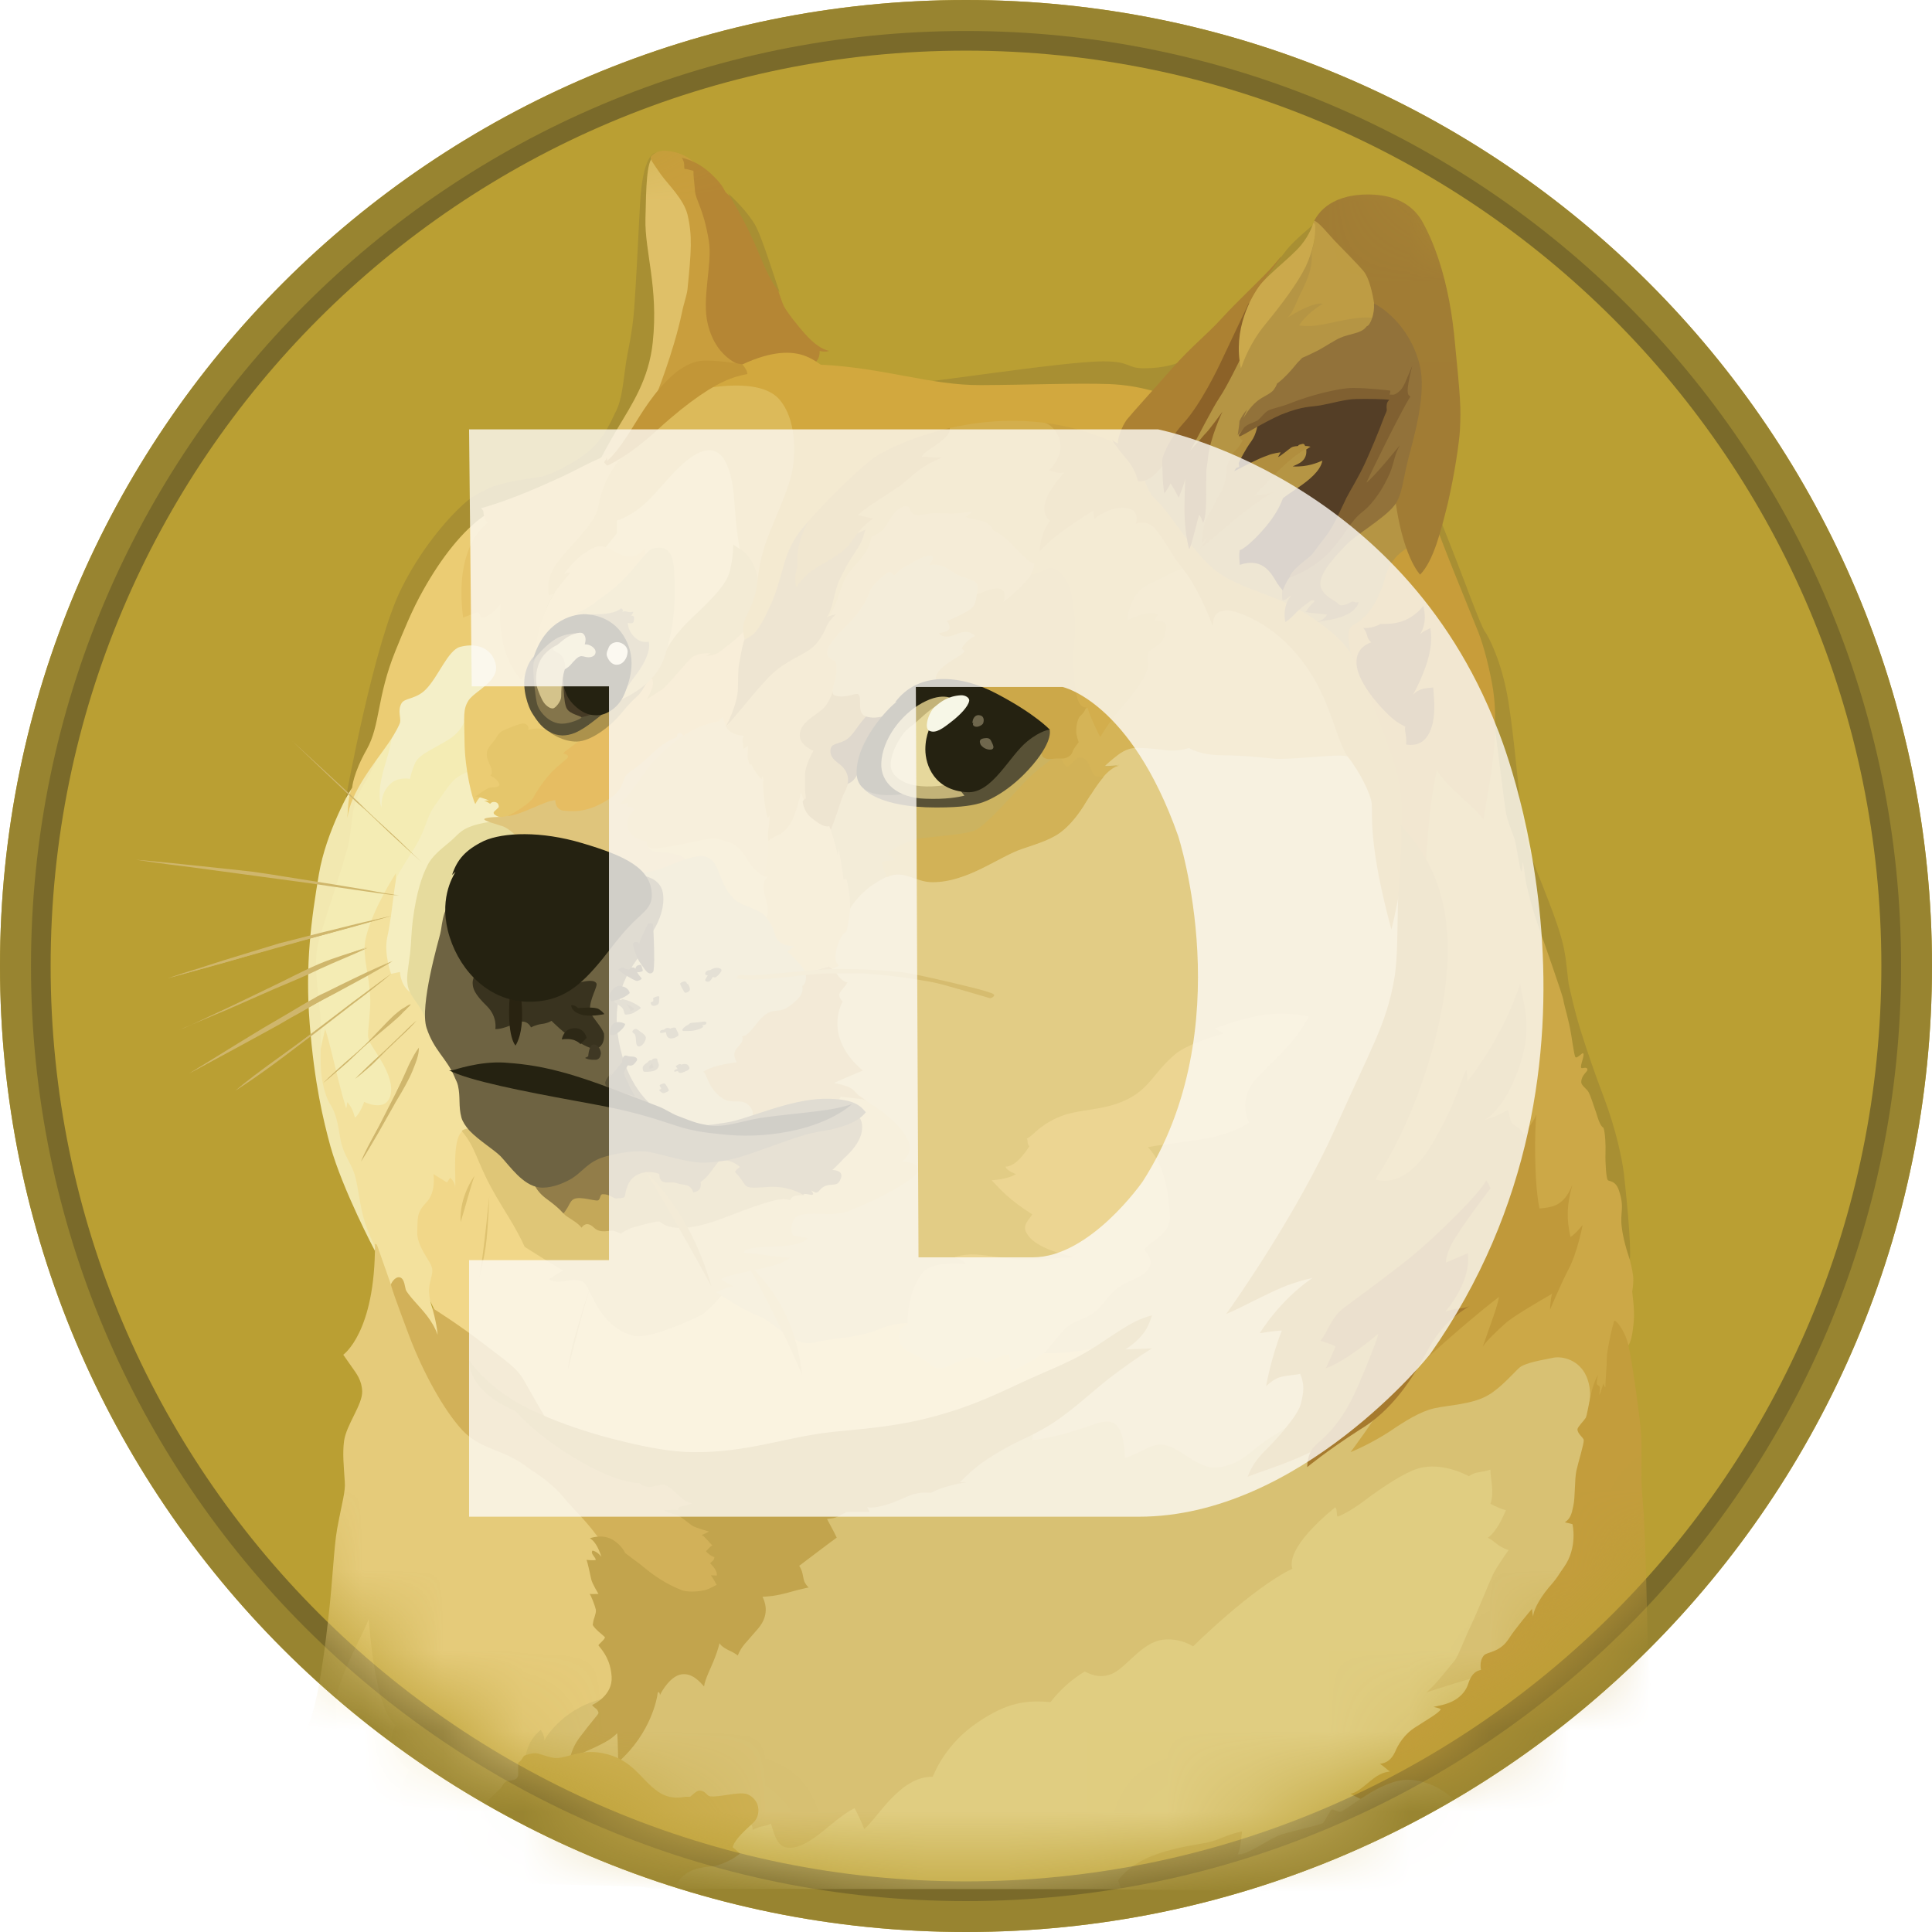 <svg width="24" height="24" viewBox="0 0 24 24" fill="none" xmlns="http://www.w3.org/2000/svg">
<g clip-path="url(#clip0_2340_132573)">
<path d="M12 24C18.627 24 24 18.627 24 12C24 5.373 18.627 0 12 0C5.373 0 0 5.373 0 12C0 18.627 5.373 24 12 24Z" fill="#C3A634"/>
<g clip-path="url(#clip1_2340_132573)">
<path d="M12 24C18.627 24 24 18.627 24 12C24 5.373 18.627 0 12 0C5.373 0 0 5.373 0 12C0 18.627 5.373 24 12 24Z" fill="#988430"/>
<path d="M12 23.616C18.415 23.616 23.616 18.415 23.616 12C23.616 5.585 18.415 0.385 12 0.385C5.585 0.385 0.385 5.585 0.385 12C0.385 18.415 5.585 23.616 12 23.616Z" fill="#7A6A2A"/>
<path d="M12 23.371C18.28 23.371 23.371 18.28 23.371 12C23.371 5.72 18.28 0.629 12 0.629C5.72 0.629 0.629 5.72 0.629 12C0.629 18.28 5.72 23.371 12 23.371Z" fill="#BA9F33"/>
<mask id="mask0_2340_132573" style="mask-type:alpha" maskUnits="userSpaceOnUse" x="0" y="0" width="24" height="24">
<path d="M12 23.371C18.28 23.371 23.371 18.28 23.371 12C23.371 5.72 18.28 0.629 12 0.629C5.72 0.629 0.629 5.72 0.629 12C0.629 18.28 5.72 23.371 12 23.371Z" fill="#BA9F33"/>
</mask>
<g mask="url(#mask0_2340_132573)">
<path d="M9.13 16.699L8.749 15.979L8.971 15.078L10.55 14.468L9.878 13.089L10.21 11.697L10.833 10.45L12.759 10.148L14.175 8.798L17.231 9.029L17.831 12.297L16.676 16.412L16.017 18.542L13.35 18.643L12.111 17.785L10.66 17.179L9.13 16.699Z" fill="#E2CC85"/>
<path d="M13.81 16.676C13.81 16.676 13.441 16.845 12.812 16.806C12.629 16.561 11.353 16.447 11.353 16.447C11.353 16.447 11.194 16.398 10.913 16.515C10.629 16.629 10.361 16.616 10.111 16.678C9.86 16.74 9.612 16.414 9.419 16.346C9.227 16.274 8.973 16.101 8.973 16.101L8.435 16.049L7.355 15.592L5.641 13.883L5.175 14.614L5.031 15.517L5.55 16.587L6.946 17.858L9.668 18.55L11.281 18.074L13.303 17.22L13.81 16.676Z" fill="#F1D789"/>
<path d="M4.138 10.637L4.484 9.59L4.895 8.915L6.221 8.804L5.823 9.965L4.715 11.938L5.175 13.699L4.359 14.107L4.109 13.722L3.907 12.841L3.893 11.851L4.138 10.637Z" fill="#F4ECB4"/>
<path d="M5.625 16.604L5.371 16.249C5.371 16.249 5.303 16.08 5.342 15.932C5.381 15.783 5.375 15.773 5.355 15.717C5.336 15.66 5.173 15.466 5.183 15.299C5.192 15.13 5.169 15.074 5.293 14.94C5.423 14.81 5.384 14.585 5.384 14.585L5.553 14.689L5.592 14.631C5.592 14.631 5.654 14.68 5.654 14.755C5.668 14.651 5.612 14.165 5.74 14.055C5.87 13.944 6.095 14.573 6.095 14.573L5.955 13.66L5.596 12.724L4.957 11.87L4.918 10.928V10.847C4.918 10.847 4.625 11.297 4.544 11.652C4.485 11.897 4.625 12.194 4.596 12.546C4.573 12.895 4.544 12.868 4.629 13.006C4.715 13.144 4.922 13.429 4.841 13.635C4.769 13.812 4.524 13.688 4.524 13.688C4.524 13.688 4.476 13.831 4.41 13.884C4.386 13.798 4.361 13.744 4.315 13.691C4.311 13.724 4.301 13.769 4.301 13.769C4.301 13.769 4.258 13.635 4.216 13.466C4.157 13.241 4.095 12.944 4.039 12.784C4.016 12.876 3.957 13.153 3.957 13.153L3.99 13.581L4.15 14.167L4.303 14.552L4.452 15.021L4.583 15.338L4.687 15.579L4.779 16.12L5.219 16.587L5.454 16.691L5.625 16.604Z" fill="#F3E19D"/>
<path d="M4.369 9.783C4.369 9.783 4.052 10.32 3.961 10.862C3.87 11.404 3.788 11.977 3.847 12.715C3.905 13.458 4.016 13.915 4.105 14.241C4.258 14.783 4.656 15.536 4.656 15.536L4.67 15.507C4.67 15.507 4.565 15.315 4.511 15.109C4.458 14.903 4.439 14.658 4.39 14.548C4.348 14.437 4.276 14.342 4.241 14.206C4.208 14.076 4.202 13.87 4.101 13.716C4.058 13.654 4.006 13.491 3.99 13.328C3.971 13.084 4 12.81 3.977 12.585C3.934 12.21 3.905 11.955 3.944 11.759C3.983 11.563 4.184 11.006 4.309 10.563C4.39 10.28 4.342 10.041 4.491 9.794C4.641 9.55 4.732 9.334 4.765 9.185C4.804 9.049 4.369 9.783 4.369 9.783Z" fill="#F2E8B0"/>
<path d="M5.87 9.567C5.87 9.567 5.707 9.615 5.629 9.701C5.551 9.782 5.518 9.85 5.414 9.988C5.309 10.128 5.303 10.239 5.217 10.412C5.132 10.581 4.944 10.835 4.92 10.926C4.897 11.017 4.858 11.445 4.81 11.646C4.767 11.848 4.858 12.097 4.858 12.097L4.969 12.074C4.969 12.074 4.969 12.217 5.08 12.315C5.19 12.41 5.21 11.992 5.21 11.992L5.623 10.596L6.247 10.173L6.315 9.831L5.87 9.567Z" fill="#F5EEC0"/>
<path d="M6.173 10.2C6.173 10.2 5.88 10.219 5.736 10.324C5.678 10.367 5.654 10.402 5.592 10.454C5.478 10.55 5.361 10.637 5.305 10.761C5.243 10.885 5.175 11.074 5.128 11.429C5.109 11.579 5.109 11.716 5.095 11.837C5.076 12 5.047 12.13 5.062 12.221C5.082 12.408 5.274 12.505 5.293 12.716L5.691 12.514L6.066 11.037L6.862 10.538L6.412 10.033L6.173 10.2Z" fill="#E6DB9D"/>
<path d="M6.235 23.39L4.458 23.433L3.516 23.361C3.516 23.361 3.575 22.67 3.588 22.507C3.621 22.406 3.732 22.118 3.765 22.066C3.788 21.988 3.817 21.792 3.751 21.551C3.794 21.483 3.928 21.447 4.078 20.107C4.136 19.608 4.146 19.229 4.188 18.992C4.25 18.656 4.293 18.532 4.283 18.406C4.27 18.204 4.254 18.056 4.274 17.901C4.303 17.695 4.505 17.45 4.499 17.282C4.495 17.148 4.427 17.06 4.369 16.979C4.311 16.897 4.264 16.829 4.264 16.829C4.264 16.829 4.662 16.555 4.658 15.452C4.672 15.456 4.682 15.462 4.682 15.462L4.878 16.019L5.012 16.183L5.526 17.142L6.188 17.784L7.167 18.443L7.781 19.111L7.843 20.891L7.041 21.932L6.235 23.39Z" fill="#E5CB7A"/>
<path d="M6.522 21.855C6.522 21.855 6.536 21.633 6.718 21.489C6.748 21.538 6.767 21.585 6.761 21.619C6.794 21.561 7.025 21.189 7.548 21.091C8.07 20.996 8.196 20.616 8.196 20.616L9.305 19.608L10.573 18.441L12.115 17.899L12.835 17.722C12.835 17.722 12.849 17.775 12.821 17.891C12.955 17.882 13.252 17.814 13.561 17.705C13.685 17.656 13.802 17.637 13.864 17.701C13.955 17.787 13.969 17.988 13.975 18.109C14.124 18.076 14.297 17.932 14.435 17.946C14.656 17.969 14.852 18.229 15.078 18.229C15.375 18.229 15.509 18.047 15.716 17.903C15.841 17.818 16.019 17.711 16.12 17.639C16.361 17.462 18.909 16.684 18.909 16.684L19.802 16.742L19.946 17.701L19.868 20.221L15.779 22.357L9.332 23.346L6.707 22.674L6.522 21.855Z" fill="#D8C173"/>
<path d="M3.796 23.396C3.796 23.396 4.031 22.864 4.142 22.095C4.233 21.466 4.151 21.322 4.175 21.12C4.208 20.817 4.549 20.227 4.579 20.113C4.602 20.348 4.67 21.235 4.915 21.433C4.862 21.511 4.775 21.779 5.087 21.984C5.035 22.095 4.928 22.229 4.996 22.431C5.064 22.633 5.146 22.92 5.107 23.237C4.996 23.26 4.876 23.309 4.781 23.4C4.685 23.485 3.796 23.396 3.796 23.396Z" fill="#F1D789"/>
<path d="M7.823 23.025L9.254 22.627L9.316 22.647C9.316 22.647 9.35 22.666 9.35 22.732C9.441 22.68 9.518 22.689 9.575 22.654C9.604 22.716 9.633 22.922 9.761 22.948C9.895 22.977 10.039 22.889 10.184 22.779C10.328 22.664 10.491 22.52 10.616 22.462C10.639 22.501 10.697 22.621 10.736 22.72C10.899 22.59 11.182 22.062 11.586 22.072C11.625 21.98 11.769 21.648 12.148 21.394C12.522 21.14 12.757 21.12 13.05 21.144C13.165 20.994 13.315 20.86 13.474 20.765C13.522 20.784 13.656 20.866 13.823 20.788C13.992 20.711 14.182 20.41 14.433 20.371C14.654 20.338 14.821 20.452 14.821 20.452C14.821 20.452 15.551 19.728 16.054 19.487C16.035 19.429 15.996 19.21 16.586 18.724C16.619 18.753 16.596 18.835 16.619 18.839C16.629 18.839 16.773 18.777 16.955 18.637C17.181 18.468 17.451 18.291 17.614 18.243C17.92 18.151 18.247 18.338 18.247 18.338C18.247 18.338 18.285 18.309 18.338 18.295C18.416 18.282 18.472 18.272 18.515 18.256C18.511 18.357 18.567 18.53 18.515 18.68C18.515 18.68 18.596 18.728 18.707 18.761C18.674 18.833 18.602 19.015 18.482 19.103C18.582 19.151 18.596 19.208 18.74 19.256C18.681 19.338 18.586 19.478 18.544 19.563C18.501 19.654 18.348 20.033 18.28 20.177C18.208 20.32 18.111 20.584 18.064 20.637C18.015 20.689 17.849 20.915 17.718 21.025C17.833 20.983 18.305 20.839 18.505 20.784C18.384 20.961 17.272 22.614 17.272 22.614L15.031 23.282L13.932 23.468L8.206 23.464L7.701 23.214L7.823 23.025Z" fill="#E0CD81"/>
<path d="M6.221 10.148C6.221 10.148 6.052 10.148 6.019 10.171C5.986 10.194 6.188 10.243 6.25 10.266C6.313 10.289 6.447 10.396 6.481 10.482C6.515 10.563 7.695 11.039 7.695 11.039L8.53 10.996L8.817 10.598L8.27 10.118L8.654 8.986L8.146 9.068L6.922 9.798L6.309 10.033L6.221 10.148Z" fill="#DFC57C"/>
<path d="M8.054 10.522C8.054 10.522 8.087 10.585 8.169 10.585C8.342 10.585 8.501 10.627 8.567 10.715C8.678 10.854 8.984 11.301 8.984 11.301L9.718 11.565L9.767 10.701L8.965 10.144L8.052 10.48V10.522H8.054Z" fill="#E5CC7C"/>
<path d="M7.911 10.843C7.911 10.843 8.045 10.852 8.214 10.79C8.383 10.728 8.66 10.594 8.781 10.647C8.95 10.719 8.915 10.944 9.097 11.146C9.208 11.27 9.41 11.266 9.524 11.4C9.639 11.534 10.033 11.472 10.033 11.472L10.182 12.278L9.583 13.047L9.386 14.002H8.575L7.833 13.709L7.468 12.825L7.651 11.932L7.911 10.843Z" fill="#D2C281"/>
<path d="M9.48 10.882C9.48 10.882 9.509 10.891 9.542 10.891C9.518 10.911 9.47 10.953 9.489 11.064C9.509 11.175 9.571 11.315 9.518 11.4C9.542 11.429 9.577 11.462 9.61 11.559C9.643 11.654 9.652 11.742 9.868 11.755C9.819 11.784 9.782 11.823 9.782 11.823C9.782 11.823 9.932 11.953 10.008 12.074C10.085 12.07 10.291 12.006 10.291 12.006L10.334 12.035L10.425 11.996C10.425 11.996 10.34 11.963 10.402 11.755C10.46 11.573 10.513 11.583 10.517 11.569C10.52 11.555 10.559 11.363 10.559 11.286C10.588 11.184 10.612 10.878 10.612 10.878L10.55 10.2L10.2 9.988L9.916 9.715L9.649 10.22L9.472 10.396L9.458 10.833L9.48 10.882Z" fill="#E2C270"/>
<path d="M10.32 10.315C10.32 10.315 10.383 10.491 10.406 10.627C10.419 10.584 10.419 10.546 10.419 10.546C10.419 10.546 10.468 10.813 10.478 10.924C10.497 10.92 10.517 10.915 10.52 10.934C10.524 10.953 10.569 11.169 10.559 11.289C10.582 11.246 10.693 11.078 10.886 10.963C10.963 10.915 11.054 10.862 11.149 10.858C11.299 10.854 11.408 10.953 11.586 10.953C12.018 10.953 12.408 10.637 12.695 10.54C12.907 10.468 13.089 10.415 13.217 10.299C13.28 10.246 13.39 10.13 13.491 9.957C13.625 9.726 13.765 9.526 13.905 9.501C13.794 9.52 13.713 9.514 13.713 9.514C13.713 9.514 13.755 9.472 13.827 9.414C13.899 9.355 13.986 9.283 14.111 9.283C14.332 9.283 14.443 9.316 14.567 9.316C14.691 9.313 14.763 9.283 14.763 9.283C14.763 9.283 14.893 9.375 15.186 9.375C15.48 9.379 15.676 9.404 15.829 9.417C15.982 9.431 16.497 9.375 16.645 9.379C16.798 9.382 16.922 9.447 16.922 9.447L16.447 8.064L14.738 6.571L13.72 7.291L12.155 8.856L10.641 9.417L10.324 9.773V10.315H10.32Z" fill="#CCB360"/>
<path d="M13.719 9.522C13.719 9.522 13.761 9.479 13.833 9.421C13.905 9.363 13.992 9.291 14.117 9.291C14.338 9.291 14.449 9.324 14.573 9.324C14.697 9.32 14.769 9.291 14.769 9.291C14.769 9.291 14.899 9.382 15.192 9.382C15.486 9.386 15.682 9.412 15.835 9.425C15.988 9.439 16.503 9.382 16.651 9.386C16.804 9.39 16.928 9.454 16.928 9.454L16.713 8.831L16.462 8.355L15.748 7.573C15.748 7.573 14.889 7.068 14.883 7.064C14.88 7.06 14.586 6.982 14.586 6.982L13.81 7.452L13.105 9.276L13.091 9.66L13.548 9.876C13.662 9.683 13.788 9.53 13.907 9.511C13.8 9.522 13.719 9.522 13.719 9.522Z" fill="#D5B457"/>
<path d="M13.709 9.652C13.641 9.656 13.585 9.643 13.569 9.594C13.511 9.431 13.464 9.408 13.415 9.408C13.367 9.408 13.301 9.513 13.262 9.522C13.223 9.532 13.177 9.402 13.177 9.402L13.134 9.383C13.134 9.383 12.883 9.546 12.707 9.738C12.53 9.93 12.241 10.256 12.111 10.315C11.981 10.373 11.534 10.392 11.381 10.425C11.227 10.458 11.058 10.569 11.035 10.594C11.012 10.62 11.103 10.647 11.117 10.672C11.13 10.695 10.967 10.685 10.953 10.711C10.944 10.73 10.992 10.841 11.015 10.897C11.058 10.878 11.101 10.864 11.149 10.864C11.299 10.86 11.408 10.959 11.586 10.959C12.018 10.959 12.408 10.643 12.695 10.546C12.907 10.474 13.089 10.421 13.217 10.305C13.28 10.252 13.39 10.136 13.491 9.963C13.565 9.845 13.637 9.734 13.709 9.652Z" fill="#D2B257"/>
<path d="M7.526 19.262C7.526 19.262 7.487 19.119 7.132 18.748C7.031 18.643 6.969 18.555 6.901 18.493C6.732 18.334 6.633 18.291 6.513 18.2C6.248 18.004 5.961 18.004 5.74 17.763C5.518 17.522 5.26 17.062 5.082 16.592C4.905 16.122 4.856 15.973 4.856 15.959C4.856 15.946 4.905 15.854 4.967 15.868C5.029 15.882 5.029 16.002 5.045 16.031C5.048 16.041 5.093 16.103 5.149 16.165C5.241 16.27 5.371 16.396 5.437 16.583C5.423 16.423 5.369 16.247 5.369 16.247C5.369 16.247 5.711 16.462 6.002 16.688C6.295 16.913 6.415 16.99 6.501 17.134C6.586 17.278 6.788 17.656 6.885 17.767C6.982 17.878 8.307 18.295 8.307 18.295L8.936 18.765L9.248 19.451L9.004 19.835L8.534 19.936L7.771 19.594L7.526 19.262Z" fill="#D2B159"/>
<path d="M5.831 16.901C5.831 16.901 5.99 17.155 6.379 17.396C6.728 17.608 7.282 17.8 7.775 17.915C8.058 17.983 8.342 18.035 8.596 18.039C9.282 18.049 9.753 17.852 10.338 17.788C10.654 17.755 11.043 17.73 11.447 17.635C11.965 17.511 12.272 17.371 12.689 17.175C12.992 17.035 13.27 16.93 13.495 16.796C13.812 16.61 14.043 16.402 14.311 16.34C14.278 16.431 14.243 16.594 13.979 16.763C14.118 16.759 14.311 16.75 14.311 16.75C14.311 16.75 14.124 16.86 13.796 17.109C13.594 17.262 13.326 17.522 13.052 17.695C12.876 17.806 12.684 17.887 12.557 17.953C12.251 18.122 12.126 18.208 11.924 18.414C11.996 18.41 12.002 18.414 12.002 18.414C12.002 18.414 11.748 18.447 11.565 18.544C11.526 18.544 11.46 18.53 11.344 18.563C11.252 18.592 11.132 18.658 11.008 18.693C10.831 18.746 10.773 18.722 10.773 18.722L10.802 18.781C10.802 18.781 10.571 18.777 10.495 18.785C10.509 18.788 10.505 18.794 10.505 18.794C10.505 18.794 10.495 18.794 10.466 18.808C10.443 18.821 10.404 18.847 10.346 18.86C10.322 18.864 10.303 18.864 10.274 18.87C10.284 18.893 10.359 19.023 10.394 19.101C10.365 19.12 9.928 19.451 9.928 19.451C9.928 19.451 9.948 19.48 9.961 19.518C9.975 19.561 9.981 19.623 9.994 19.652C10.027 19.711 10.047 19.72 10.047 19.72C10.047 19.72 9.994 19.73 9.903 19.753C9.825 19.773 9.73 19.806 9.596 19.825C9.557 19.829 9.515 19.835 9.472 19.835C9.491 19.878 9.577 20.041 9.419 20.229C9.26 20.416 9.214 20.445 9.165 20.565C9.151 20.555 9.126 20.536 9.087 20.517C9.035 20.493 8.963 20.458 8.938 20.412C8.934 20.431 8.915 20.507 8.88 20.594C8.831 20.724 8.759 20.852 8.746 20.95C8.693 20.891 8.596 20.777 8.462 20.8C8.328 20.823 8.221 21.006 8.198 21.058C8.198 21.025 8.175 21 8.169 21.039C8.165 21.082 8.091 21.528 7.68 21.889C7.676 21.798 7.676 21.596 7.666 21.53C7.627 21.569 7.581 21.625 7.301 21.746C7.027 21.866 7.07 21.986 7.07 21.986C7.07 21.986 7.047 21.794 7.194 21.592C7.344 21.39 7.435 21.295 7.435 21.28C7.435 21.276 7.431 21.256 7.416 21.237C7.396 21.218 7.357 21.194 7.357 21.179C7.381 21.169 7.612 21.058 7.598 20.829C7.584 20.623 7.497 20.517 7.435 20.441C7.425 20.431 7.526 20.359 7.513 20.336C7.503 20.322 7.379 20.231 7.363 20.183C7.367 20.159 7.373 20.12 7.383 20.097C7.396 20.054 7.406 20.025 7.402 19.996C7.392 19.948 7.34 19.814 7.324 19.8C7.338 19.804 7.435 19.8 7.435 19.8C7.435 19.8 7.357 19.676 7.344 19.617C7.33 19.559 7.301 19.406 7.285 19.377C7.318 19.381 7.4 19.386 7.4 19.377C7.404 19.348 7.328 19.299 7.361 19.262C7.384 19.266 7.429 19.285 7.472 19.34C7.449 19.278 7.41 19.157 7.328 19.109C7.367 19.095 7.497 19.06 7.612 19.128C7.726 19.196 7.765 19.291 7.765 19.291C7.765 19.291 7.833 19.344 7.938 19.421C8.058 19.517 8.212 19.652 8.456 19.748C8.509 19.777 8.643 19.777 8.74 19.757C8.798 19.744 8.831 19.724 8.86 19.709C8.883 19.695 8.903 19.689 8.903 19.689C8.903 19.689 8.864 19.612 8.831 19.569C8.864 19.569 8.903 19.573 8.903 19.573C8.903 19.573 8.926 19.52 8.821 19.419C8.845 19.396 8.874 19.381 8.874 19.342C8.841 19.338 8.783 19.289 8.769 19.27C8.788 19.256 8.817 19.212 8.85 19.198C8.821 19.175 8.749 19.078 8.716 19.068C8.749 19.058 8.808 19.025 8.808 19.025C8.808 19.025 8.645 18.983 8.592 18.948C8.54 18.909 8.462 18.843 8.416 18.823C8.367 18.804 8.282 18.794 8.247 18.755C8.28 18.765 8.332 18.755 8.371 18.755C8.4 18.755 8.414 18.759 8.423 18.759C8.419 18.746 8.419 18.716 8.495 18.707C8.567 18.693 8.6 18.674 8.6 18.674C8.6 18.674 8.528 18.67 8.447 18.592C8.365 18.515 8.297 18.453 8.25 18.443C8.202 18.433 8.111 18.476 8.054 18.472C7.977 18.462 7.944 18.423 7.944 18.423C7.944 18.423 7.685 18.447 7.113 18.097C6.617 17.794 6.402 17.526 6.402 17.526C6.402 17.526 6.344 17.507 6.268 17.464C6.082 17.367 5.823 17.165 5.831 16.901Z" fill="#C2A44D"/>
<path d="M12.975 5.247C12.975 5.247 13.043 5.266 13.089 5.324C13.181 5.429 13.239 5.627 13.031 5.839C13.113 5.868 13.146 5.878 13.217 5.868C13.146 5.953 12.982 6.136 12.973 6.295C12.963 6.425 13.045 6.464 13.045 6.464C13.045 6.464 12.92 6.608 12.915 6.849C12.944 6.816 13.01 6.744 13.107 6.666C13.251 6.551 13.448 6.421 13.582 6.34C13.579 6.392 13.596 6.441 13.596 6.441C13.596 6.441 13.847 6.235 14.056 6.326C14.151 6.369 14.109 6.503 14.109 6.503C14.109 6.503 14.239 6.454 14.33 6.546C14.421 6.637 14.551 6.872 14.617 6.963C14.647 7.006 14.722 7.087 14.8 7.214C14.891 7.363 14.992 7.569 15.064 7.771C15.068 7.67 15.093 7.513 15.381 7.612C15.668 7.713 15.994 7.924 16.268 8.342C16.542 8.759 16.61 9.229 16.748 9.408C16.887 9.581 17.031 9.868 17.041 9.988C17.05 10.109 16.998 10.497 17.285 11.548C17.367 11.221 17.491 10.497 17.491 10.497L17.559 9.858L17.637 7.882L15.573 6.167L13.959 4.996L12.909 5.097L12.975 5.247Z" fill="#CAA13E"/>
<path d="M16.81 8.188C16.81 8.188 16.78 7.996 16.295 7.67C15.81 7.348 15.431 7.348 15.082 7.074C14.813 6.858 14.534 6.363 14.351 6.2C14.175 6.039 14.146 5.573 14.146 5.573L14.742 5.074L15.629 3.792L16.379 2.967L16.738 3.466L17.237 4.052L17.515 5.229L17.616 6.952L16.81 8.188Z" fill="#B59544"/>
<path d="M17.41 10.252C17.41 10.252 17.443 9.878 17.315 9.48C17.186 9.082 16.907 8.375 16.777 8.111C16.724 7.817 16.763 7.794 16.819 7.761C16.878 7.728 17.087 7.608 17.204 7.184C17.319 6.761 17.68 6.748 17.68 6.748L17.901 6.584L18.237 7.425L18.53 8.184L18.621 8.765L18.689 9.26L18.53 10.307L17.744 11.018L17.41 10.252Z" fill="#C89D3A"/>
<path d="M6.235 23.39C6.235 23.39 6.058 23.064 6.049 22.924C6.045 22.79 6.097 22.703 6.097 22.703C6.097 22.703 6.029 22.602 5.967 22.579C5.981 22.511 6.006 22.429 6.058 22.373C6.111 22.311 6.212 22.229 6.231 22.2C6.25 22.171 6.26 22.132 6.316 22.122C6.375 22.113 6.437 22.113 6.437 22.037V21.897C6.437 21.897 6.46 21.884 6.48 21.858C6.493 21.839 6.503 21.816 6.513 21.81C6.532 21.8 6.623 21.771 6.672 21.781C6.72 21.79 6.849 21.843 6.917 21.839C7.056 21.835 7.219 21.728 7.478 21.777C7.866 21.849 7.957 22.113 8.183 22.262C8.336 22.367 8.495 22.32 8.518 22.32H8.571C8.581 22.32 8.652 22.239 8.691 22.243C8.769 22.247 8.777 22.311 8.825 22.315C8.94 22.328 9.161 22.256 9.272 22.285C9.324 22.299 9.392 22.354 9.412 22.425C9.435 22.497 9.416 22.588 9.359 22.641C9.239 22.752 9.124 22.856 9.101 22.948C9.134 22.971 9.192 23.025 9.192 23.025C9.192 23.025 9.14 23.074 9.043 23.12C9 23.14 8.932 23.173 8.856 23.183C8.713 23.196 8.534 23.216 8.429 23.369C8.324 23.522 7.963 23.437 7.963 23.437L6.235 23.39Z" fill="#CEB052"/>
<path d="M16.777 18.039C16.777 18.039 17.08 17.635 17.184 17.435C17.289 17.229 16.852 14.618 16.852 14.618L17.73 11.742L17.707 10.806C17.707 10.806 17.75 9.942 17.851 9.567C17.971 9.783 18.346 10.043 18.427 10.181C18.466 9.917 18.596 9.359 18.577 8.765C18.649 8.876 18.821 9.988 18.821 9.988L18.994 10.738L19.219 11.534L19.47 12.375L19.619 12.955L19.705 13.095L19.777 13.34L19.845 13.604L20.041 14.223L20.155 14.732L20.247 15.654C20.247 15.654 20.28 15.769 20.289 15.87C20.293 15.971 20.276 16.029 20.276 16.047C20.276 16.066 20.309 16.268 20.295 16.421C20.276 16.575 20.276 16.695 20.155 16.806C20.035 16.917 19.959 17.575 19.959 17.575L19.744 17.431C19.744 17.431 19.786 17.235 19.686 17.056C19.584 16.88 19.388 16.841 19.278 16.87C19.167 16.893 18.946 16.928 18.874 16.99C18.806 17.052 18.639 17.245 18.485 17.332C18.293 17.447 17.981 17.456 17.814 17.495C17.645 17.534 17.458 17.649 17.262 17.783C17.058 17.915 16.852 18.01 16.777 18.039Z" fill="#CCA847"/>
<path d="M16.777 22.282C16.777 22.282 16.946 22.392 17.256 22.468C17.567 22.544 18.361 23 18.361 23L19.029 23.408L19.854 23.47L20.579 23.369C20.579 23.369 20.602 23.062 20.555 21.918C20.507 20.771 20.47 20.608 20.47 20.522C20.47 20.437 20.441 18.98 20.408 18.664C20.375 18.348 20.398 18.025 20.388 17.839C20.379 17.652 20.274 16.893 20.225 16.697C20.173 16.501 20.072 16.404 20.056 16.404C20.043 16.408 19.961 16.773 19.961 16.864C19.961 16.955 19.942 17.177 19.942 17.233C19.928 17.229 19.922 17.194 19.922 17.18C19.903 17.229 19.88 17.314 19.87 17.324C19.86 17.334 19.884 17.243 19.87 17.223C19.856 17.204 19.831 17.213 19.837 17.165C19.841 17.116 19.851 17.079 19.851 17.079C19.851 17.079 19.792 17.165 19.75 17.383C19.707 17.598 19.707 17.604 19.691 17.623C19.678 17.646 19.6 17.724 19.596 17.753C19.592 17.806 19.668 17.858 19.674 17.887C19.678 17.936 19.606 18.161 19.582 18.272C19.559 18.383 19.569 18.598 19.544 18.709C19.524 18.81 19.505 18.868 19.439 18.911C19.487 18.92 19.534 18.934 19.534 18.934C19.534 18.934 19.602 19.221 19.429 19.466C19.367 19.551 19.352 19.59 19.285 19.668C19.155 19.812 19.054 19.975 19.045 20.081C19.035 20.043 19.031 19.986 19.031 19.986C19.031 19.986 18.829 20.221 18.744 20.355C18.633 20.528 18.48 20.518 18.437 20.561C18.394 20.604 18.384 20.681 18.398 20.744C18.359 20.753 18.287 20.767 18.239 20.916C18.215 20.994 18.157 21.07 18.066 21.122C17.975 21.175 17.864 21.19 17.808 21.204C17.856 21.217 17.876 21.217 17.899 21.233C17.87 21.282 17.736 21.357 17.586 21.454C17.437 21.546 17.365 21.68 17.328 21.767C17.289 21.849 17.233 21.901 17.142 21.911C17.181 21.934 17.237 21.988 17.266 22.006C17.223 22.015 17.151 22.015 17.021 22.126C16.885 22.239 16.839 22.272 16.777 22.282Z" fill="#C39D3C"/>
<path d="M13.891 23.357C13.891 23.357 14.012 23.171 14.315 23.054C14.617 22.934 14.938 22.911 15.064 22.872C15.184 22.833 15.28 22.78 15.429 22.751C15.415 22.866 15.41 22.957 15.377 23.035C15.487 23.054 15.765 22.839 15.915 22.79C16.064 22.742 16.404 22.67 16.433 22.647C16.462 22.623 16.524 22.483 16.544 22.478C16.563 22.474 16.616 22.507 16.648 22.507C16.711 22.507 17.148 22.103 17.493 22.109C17.835 22.113 18.223 22.396 18.165 22.651C18.256 22.598 18.351 22.549 18.429 22.569C18.419 22.602 18.416 22.641 18.416 22.641C18.416 22.641 18.602 22.598 18.651 22.66C18.703 22.722 18.674 22.781 18.8 22.928C18.901 23.052 18.872 23.081 18.852 23.124C18.901 23.138 19.14 23.219 19.361 23.427C19.582 23.633 17.594 23.505 17.594 23.505L13.926 23.472L13.891 23.357Z" fill="#D2BA6B"/>
<path d="M19.66 15.216C19.66 15.216 19.598 15.551 19.487 15.763C19.377 15.975 19.256 16.268 19.256 16.268C19.256 16.268 19.256 16.163 19.28 16.072C19.14 16.153 18.8 16.349 18.703 16.437C18.612 16.518 18.458 16.662 18.419 16.73C18.511 16.462 18.606 16.221 18.621 16.111C18.482 16.212 17.829 16.75 17.489 17.105L16.431 17.961C16.431 17.961 16.268 18.052 16.056 18.138C15.874 18.215 15.658 18.282 15.499 18.344C15.542 18.229 15.61 18.128 15.705 18.031C15.806 17.936 16.109 17.608 16.155 17.454C16.198 17.295 16.208 17.2 16.151 17.066C16.099 17.08 15.979 17.085 15.897 17.109C15.816 17.132 15.728 17.219 15.728 17.219C15.728 17.219 15.79 16.864 15.924 16.528C15.823 16.532 15.65 16.561 15.65 16.561C15.65 16.561 15.891 16.157 16.303 15.876C16.235 15.889 16.082 15.928 15.934 15.99C15.693 16.091 15.429 16.241 15.233 16.322C15.344 16.169 16.12 15.06 16.583 14.027C17.043 12.996 17.216 12.732 17.317 12.179C17.369 11.905 17.355 11.501 17.369 11.138C17.383 10.779 17.427 10.456 17.398 10.241C17.518 10.39 17.969 10.812 17.985 11.753C17.998 12.695 17.553 13.967 17.082 14.652C17.196 14.685 17.495 14.724 17.802 14.192C18.109 13.66 18.105 13.511 18.216 13.289C18.229 13.4 18.225 13.439 18.225 13.439C18.225 13.439 18.672 12.897 18.884 12.216C18.926 12.509 19.052 12.767 18.854 13.305C18.678 13.79 18.447 13.909 18.447 13.909C18.447 13.909 18.561 13.889 18.73 13.788C18.759 13.86 18.753 13.942 18.802 13.971C18.851 14 18.916 14.049 18.926 14.095C18.979 14.017 19.06 13.918 19.085 13.845C19.066 13.998 19.052 14.67 19.124 15.012C19.274 14.998 19.427 14.988 19.532 14.718C19.46 14.982 19.46 15.142 19.509 15.367C19.588 15.313 19.66 15.216 19.66 15.216Z" fill="#C0993A"/>
<path d="M14.616 4.513C14.616 4.513 14.466 4.575 14.212 4.575C13.99 4.575 14.052 4.489 13.707 4.489C13.175 4.489 11.316 4.796 10.99 4.792C10.779 4.788 11.705 4.883 11.705 4.883L14.072 4.916L14.548 4.878L14.724 4.518L14.616 4.513Z" fill="#A88F33"/>
<path d="M8.478 9.14C8.478 9.14 8.175 9.371 8.047 9.548C7.917 9.724 7.851 9.841 7.705 9.984C7.753 9.988 7.806 9.971 7.806 9.971C7.806 9.971 7.806 10.01 7.783 10.019C7.831 10.016 7.868 10.033 7.893 10.058C7.851 10.082 7.734 10.198 7.825 10.336C7.893 10.441 8.037 10.45 8.037 10.45C8.037 10.45 8.004 10.546 8.142 10.536C8.439 10.522 8.771 10.392 8.924 10.425C9.078 10.464 9.165 10.478 9.274 10.666C9.388 10.852 9.489 10.882 9.489 10.882C9.489 10.882 9.557 10.709 9.542 10.45C9.633 10.229 9.633 10.014 9.633 10.014L9.532 9.27L9.091 8.713L8.52 9.029L8.478 9.14Z" fill="#E3C571"/>
<path d="M9.019 9.029C9.019 9.029 9.062 9.13 9.241 9.14C9.221 9.183 9.221 9.188 9.227 9.221C9.231 9.254 9.237 9.303 9.237 9.303C9.237 9.303 9.26 9.293 9.289 9.264C9.299 9.307 9.28 9.375 9.289 9.423C9.299 9.472 9.318 9.509 9.318 9.509C9.318 9.509 9.322 9.499 9.328 9.489C9.332 9.48 9.367 9.594 9.462 9.682C9.462 9.658 9.472 9.643 9.472 9.643C9.472 9.643 9.472 9.676 9.495 9.711C9.485 9.707 9.476 9.697 9.476 9.697C9.476 9.697 9.485 10.004 9.538 10.163C9.551 10.144 9.557 10.14 9.561 10.13C9.561 10.12 9.557 10.216 9.548 10.284C9.534 10.351 9.544 10.447 9.544 10.447C9.544 10.447 9.596 10.404 9.658 10.379C9.717 10.355 9.812 10.284 9.87 10.124C9.928 9.965 9.948 9.847 9.948 9.847C9.948 9.847 9.981 9.909 9.986 9.961C9.99 10.01 10.082 9.984 10.082 9.984L10.101 9.773L10.216 9.293L10.32 8.996L10.825 8.21L11.738 7.509L12.534 7.691L13.206 6.779L12.049 6.083L10.953 6.198L9.959 7.575L9.163 8.823L9.019 9.029Z" fill="#D8B65B"/>
<path d="M14.755 7.037C14.755 7.037 14.687 7.05 14.491 7.151C14.295 7.252 14.159 7.285 14.084 7.435C14.006 7.584 14.002 7.703 14.002 7.703C14.002 7.703 14.136 7.645 14.214 7.625C14.295 7.606 14.386 7.612 14.377 7.645C14.367 7.674 14.338 7.707 14.338 7.707C14.338 7.707 14.491 7.703 14.487 7.779C14.483 7.856 14.458 7.938 14.429 7.975C14.4 8.014 14.28 8.07 14.266 8.114C14.233 8.206 14.28 8.21 14.262 8.283C14.249 8.355 14.184 8.495 13.975 8.74C13.759 8.984 13.668 9.157 13.668 9.157C13.668 9.157 13.563 8.961 13.509 8.792C13.47 8.812 13.264 8.926 13.264 8.926L12.786 7.262L12.796 7.151C12.796 7.151 12.839 7.099 12.848 7.002C12.777 6.979 12.767 6.959 12.672 6.868C12.577 6.777 12.499 6.666 12.34 6.59C12.316 6.547 12.287 6.489 12.171 6.466C12.056 6.443 11.985 6.423 11.985 6.423C11.985 6.423 12.047 6.4 12.076 6.351C12.004 6.361 11.946 6.384 11.788 6.38C11.629 6.377 11.612 6.371 11.524 6.384C11.437 6.398 11.332 6.437 11.293 6.303C11.251 6.27 11.159 6.299 11.082 6.413C11.004 6.528 10.977 6.619 10.827 6.664C10.823 6.693 10.808 6.769 10.759 6.85C10.716 6.922 10.649 6.994 10.557 7.101C10.414 7.27 10.437 7.547 10.208 7.759C9.977 7.971 10.247 7.173 10.247 7.173L10.616 6.289L11.666 5.262L13.297 5.151L13.456 5.996L14.252 6.27L14.755 7.037Z" fill="#D3AE4D"/>
<path d="M15.014 7.223L14.328 6.235L13.849 5.866C13.849 5.866 13.507 5.237 13.483 5.217C13.464 5.204 13.142 5.169 12.936 5.155L12.975 5.25C12.975 5.25 13.043 5.27 13.089 5.328C13.181 5.433 13.239 5.631 13.031 5.843C13.113 5.872 13.146 5.881 13.217 5.872C13.146 5.957 12.982 6.14 12.973 6.299C12.963 6.429 13.045 6.468 13.045 6.468C13.045 6.468 12.92 6.612 12.915 6.852C12.944 6.819 13.01 6.748 13.107 6.67C13.251 6.555 13.449 6.425 13.582 6.344C13.579 6.396 13.596 6.445 13.596 6.445C13.596 6.445 13.847 6.239 14.056 6.33C14.152 6.373 14.109 6.507 14.109 6.507C14.109 6.507 14.239 6.458 14.33 6.549C14.421 6.641 14.552 6.876 14.617 6.967C14.647 7.01 14.722 7.091 14.8 7.217C14.891 7.367 14.992 7.573 15.064 7.775C15.068 7.697 15.084 7.588 15.217 7.588L15.014 7.223Z" fill="#CAA13E"/>
<path d="M4.738 10.031C4.738 10.031 4.689 9.911 4.738 9.676C4.786 9.441 4.862 9.33 4.887 8.985C4.911 8.639 5.138 8.208 5.138 8.208L5.761 7.924L6.202 8.045L6.332 8.635L5.775 8.942C5.775 8.942 5.746 9.072 5.588 9.177C5.429 9.282 5.214 9.363 5.161 9.47C5.109 9.581 5.093 9.676 5.093 9.676C5.093 9.676 4.934 9.643 4.839 9.748C4.738 9.854 4.742 9.95 4.738 10.031Z" fill="#F4EFC8"/>
<path d="M5.996 9.874C5.996 9.874 5.944 9.907 5.905 9.988C5.866 9.926 5.775 9.557 5.771 9.225C5.767 8.893 5.748 8.812 5.823 8.697C5.901 8.583 6.202 8.462 6.159 8.256C6.116 8.06 5.938 7.979 5.718 8.035C5.565 8.074 5.45 8.4 5.291 8.563C5.171 8.687 5.027 8.668 4.988 8.736C4.936 8.827 4.984 8.918 4.969 8.977C4.965 8.996 4.916 9.101 4.829 9.227C4.652 9.482 4.353 9.841 4.315 10.163C4.328 9.981 4.318 9.977 4.367 9.775L4.338 9.726L4.53 9.097L4.654 8.579L4.932 7.711L5.421 6.823L5.897 6.291L6.392 6.324L6.45 7.068L6.734 8.464L7.33 9.198L6.375 9.841L5.996 9.874Z" fill="#EBCC73"/>
<path d="M6.293 10.138C6.293 10.138 6.212 10.157 6.183 10.142C6.153 10.128 6.124 10.109 6.134 10.089C6.144 10.07 6.196 10.037 6.196 10.021C6.196 10.008 6.192 9.969 6.148 9.963C6.103 9.957 6.089 9.986 6.089 9.986C6.089 9.986 6.047 9.953 6.012 9.948C6.041 9.944 6.074 9.944 6.074 9.944C6.074 9.944 5.992 9.905 5.905 9.895C5.953 9.866 6.049 9.781 6.111 9.781C6.173 9.781 6.212 9.771 6.202 9.738C6.192 9.705 6.144 9.656 6.091 9.637C6.111 9.614 6.124 9.579 6.078 9.483C6.029 9.388 6.049 9.324 6.064 9.301C6.078 9.272 6.126 9.219 6.15 9.186C6.173 9.153 6.192 9.109 6.231 9.085C6.251 9.072 6.313 9.047 6.375 9.023C6.443 9 6.499 8.971 6.538 9C6.581 9.029 6.561 9.068 6.561 9.068C6.561 9.068 6.695 9.019 6.816 9.082C6.936 9.14 7.229 9.177 7.229 9.177L7.334 9.388L6.639 9.984L6.352 10.128L6.293 10.138Z" fill="#E5C66B"/>
<path d="M7.258 9.163C7.258 9.163 7.043 9.307 6.994 9.359C7.023 9.363 7.072 9.383 7.052 9.412C7.029 9.441 6.889 9.542 6.812 9.637C6.73 9.732 6.652 9.852 6.625 9.911C6.596 9.963 6.375 10.117 6.299 10.136C6.458 10.136 6.779 9.94 6.899 9.94C6.895 9.998 6.932 10.064 7 10.07C7.068 10.074 7.264 10.113 7.528 9.949C7.792 9.79 7.705 9.672 7.816 9.594C8.027 9.454 8.113 9.33 8.229 9.252C8.344 9.175 8.406 9.157 8.406 9.157C8.406 9.157 8.41 9.099 8.445 9.105C8.478 9.109 8.487 9.138 8.487 9.138C8.487 9.138 8.689 8.994 8.948 8.955C8.938 8.951 8.934 8.942 8.934 8.942C8.934 8.942 8.953 8.932 8.957 8.922C8.957 8.922 8.971 8.903 8.981 8.913C8.99 8.922 9.004 8.994 9.023 9.023C9.066 9.004 9.148 8.821 9.148 8.821L9.344 8.26V7.748L9.19 7.777L8.039 8.266L7.34 8.99L7.258 9.163Z" fill="#E6BD62"/>
<path d="M10.575 6.648C10.575 6.648 10.676 6.625 10.751 6.577C10.728 6.639 10.728 6.707 10.627 6.854C10.526 7.004 10.522 7.023 10.441 7.177C10.359 7.336 10.35 7.565 10.272 7.666C10.334 7.637 10.383 7.633 10.383 7.633C10.383 7.633 10.305 7.701 10.272 7.773C10.239 7.845 10.181 7.994 10.037 8.085C9.893 8.177 9.711 8.235 9.515 8.45C9.318 8.662 9.116 8.93 9.015 9.027C9.068 8.936 9.14 8.753 9.159 8.633C9.179 8.512 9.155 8.369 9.188 8.21C9.221 8.05 9.221 7.936 9.381 7.658C9.54 7.38 9.812 6.415 9.812 6.415L10.398 6.229L10.575 6.648Z" fill="#B6933F"/>
<path d="M10.152 6.293C10.152 6.293 9.975 6.548 9.926 6.773C9.878 6.998 9.922 6.979 9.893 7.089C9.864 7.2 9.893 7.295 9.893 7.295C9.893 7.295 9.971 7.155 10.138 7.054C10.305 6.953 10.441 6.882 10.522 6.796C10.604 6.705 10.672 6.555 10.849 6.441C10.777 6.431 10.676 6.398 10.656 6.402C10.728 6.32 10.944 6.196 11.161 6.047C11.377 5.893 11.363 5.831 11.713 5.678C11.598 5.697 11.544 5.668 11.449 5.678C11.487 5.596 11.621 5.557 11.755 5.423C11.889 5.289 11.67 5.091 11.67 5.091L10.647 5.711L10.152 6.293Z" fill="#C49937"/>
<path d="M7.373 5.831L7.396 5.645L7.689 5.175L7.996 4.349V3.221L7.973 2.569L8.021 2.142L8.058 2.006L8.097 1.953L8.348 2.083L8.693 2.553L8.726 3.46L8.39 4.891L7.431 5.938L7.373 5.831Z" fill="#DFC068"/>
<path d="M8.136 1.901C8.136 1.901 7.983 1.905 7.95 2.544C7.917 3.183 7.901 3.519 7.878 3.835C7.854 4.152 7.8 4.344 7.773 4.53C7.744 4.717 7.73 4.971 7.643 5.126C7.604 5.198 7.522 5.423 7.33 5.592C7.115 5.779 6.792 5.909 6.744 5.919C6.658 5.938 6.225 5.981 6.049 6.078C5.986 6.111 5.88 6.15 5.761 6.26C5.526 6.472 5.214 6.851 4.988 7.307C4.643 7.988 4.297 9.913 4.297 9.913L4.375 9.783C4.375 9.783 4.385 9.61 4.557 9.307C4.726 9.004 4.678 8.664 4.913 8.084C5.004 7.862 5.118 7.575 5.258 7.33C5.48 6.932 5.748 6.59 6.018 6.404C6.458 6.101 6.944 6.035 6.944 6.035L7.466 5.689C7.466 5.689 7.557 5.513 7.678 5.311C7.847 5.027 8.062 4.711 8.109 4.251C8.181 3.569 8.008 3.122 8.018 2.719C8.027 2.315 8.031 2.018 8.113 1.946C8.194 1.874 8.136 1.901 8.136 1.901Z" fill="#A88F33"/>
<path d="M8.136 4.949C8.136 4.949 8.367 4.383 8.472 3.88C8.491 3.779 8.53 3.678 8.54 3.596C8.588 3.12 8.602 2.924 8.54 2.664C8.491 2.472 8.305 2.299 8.208 2.165C8.113 2.025 8.068 1.973 8.087 1.944C8.107 1.915 8.183 1.866 8.256 1.872C8.328 1.876 8.515 1.891 8.67 2.064C8.819 2.237 8.938 2.823 8.938 2.823L9.062 3.596L9.379 4.571L8.136 4.949Z" fill="#C99E3D"/>
<path d="M10.301 4.359C10.301 4.359 10.258 4.379 10.181 4.359C10.184 4.398 10.177 4.474 10.103 4.522C10.021 4.489 9.258 4.555 9.258 4.555C9.258 4.555 8.903 4.493 8.792 4.023C8.715 3.711 8.851 3.28 8.806 2.996C8.738 2.579 8.643 2.497 8.633 2.367C8.623 2.237 8.614 2.204 8.614 2.122C8.571 2.113 8.546 2.099 8.503 2.099C8.493 2.06 8.513 2.027 8.47 1.959C8.493 1.969 8.652 1.988 8.839 2.165C8.992 2.309 8.992 2.361 9.016 2.39C9.045 2.419 9.28 2.621 9.381 2.821C9.482 3.021 9.678 3.662 9.722 3.767C9.736 3.81 9.765 3.852 9.837 3.95C9.95 4.089 10.115 4.32 10.301 4.359Z" fill="#B58634"/>
<path d="M9.043 2.4C9.115 2.514 9.249 2.746 9.359 2.99C9.474 3.248 9.542 3.46 9.685 3.633C9.608 3.408 9.47 2.965 9.388 2.808C9.297 2.641 9.111 2.462 9.043 2.4Z" fill="#A88F33"/>
<path d="M7.722 5.592C7.722 5.592 7.526 5.641 7.161 5.833C7.041 5.895 6.926 5.948 6.816 5.996C6.528 6.126 6.219 6.247 5.975 6.313C5.994 6.336 6.004 6.346 6.004 6.346C6.004 6.346 6.004 6.441 6.056 6.495C6.027 6.524 5.639 6.788 5.753 7.672C5.831 7.643 5.922 7.604 5.936 7.604C5.959 7.608 5.965 7.672 5.994 7.672C6.023 7.672 6.118 7.633 6.219 7.503C6.216 7.555 6.157 8.084 6.47 8.439C6.528 8.371 6.676 8.146 6.676 8.146L6.68 8.074C6.68 8.074 6.693 7.823 6.775 7.594C6.856 7.363 7.016 7.196 7.016 7.196L7.847 6.01L7.722 5.592Z" fill="#E6C367"/>
<path d="M6.946 7.334C6.946 7.334 6.887 7.377 6.821 7.396C6.808 7.348 6.788 7.181 6.903 7.018C7.037 6.821 7.33 6.567 7.412 6.365C7.464 6.235 7.441 5.909 7.907 5.491C8.373 5.074 8.555 4.93 8.555 4.93L9.309 4.552L10.235 4.917L9.775 6.72L9.418 7.565L7.996 7.297L6.946 7.334Z" fill="#DCBA5A"/>
<path d="M7.487 6.845L7.664 6.623V6.466C7.664 6.466 7.86 6.414 8.072 6.198C8.284 5.982 8.577 5.569 8.835 5.594C9.093 5.623 9.118 6.155 9.128 6.305C9.138 6.454 9.171 6.794 9.223 6.977C9.282 7.159 8.594 7.85 8.594 7.85L8.128 8.206L7.487 6.845Z" fill="#E9CE77"/>
<path d="M8.035 8.687C8.035 8.687 8.179 8.462 8.074 8.414C8.136 8.274 8.25 8.126 8.25 8.126C8.25 8.126 8.332 7.924 8.596 7.676C8.86 7.425 9.023 7.262 9.066 7.095C9.109 6.926 9.109 6.763 9.109 6.763C9.109 6.763 9.161 6.806 9.2 6.825C9.243 6.845 9.445 7.012 9.415 7.348C9.386 7.684 9.262 7.823 9.262 7.823C9.262 7.823 9.142 7.944 9.056 8.006C8.965 8.068 8.932 8.14 8.779 8.146C8.802 8.126 8.831 8.117 8.831 8.117C8.831 8.117 8.672 8.097 8.586 8.175C8.501 8.253 8.318 8.491 8.227 8.563C8.136 8.621 8.035 8.687 8.035 8.687Z" fill="#CDAE50"/>
<path d="M14.491 4.911C14.491 4.911 14.184 4.786 13.777 4.771C13.369 4.757 12.773 4.781 12.188 4.784C11.559 4.788 10.988 4.569 10.196 4.53C10.066 4.452 9.736 4.113 8.703 4.833C8.765 4.829 9.452 4.674 9.691 4.973C9.932 5.27 9.864 5.775 9.831 5.895C9.769 6.163 9.567 6.553 9.485 6.827C9.404 7.101 9.423 7.245 9.365 7.437C9.307 7.629 9.179 7.724 9.254 7.946C9.355 7.883 9.408 7.883 9.577 7.505C9.746 7.126 9.711 6.856 9.99 6.536C10.264 6.214 10.72 5.773 10.893 5.662C11.066 5.551 12.443 4.837 13.883 5.518C14.231 5.482 14.491 4.911 14.491 4.911Z" fill="#D2A83E"/>
<path d="M9.284 4.647C9.284 4.647 9.28 4.614 9.274 4.604C9.25 4.555 9.221 4.526 9.221 4.526C9.221 4.526 8.88 4.464 8.707 4.483C8.404 4.516 8.13 4.891 8.002 5.083C7.872 5.276 7.715 5.573 7.542 5.726C7.546 5.703 7.532 5.684 7.532 5.684C7.532 5.684 7.542 5.697 7.522 5.716C7.503 5.736 7.503 5.746 7.513 5.755L7.542 5.784C7.551 5.784 7.819 5.664 8.184 5.324C8.573 4.969 8.87 4.786 9.025 4.724C9.144 4.67 9.284 4.647 9.284 4.647Z" fill="#C29637"/>
<path d="M15.913 3.186C15.913 3.186 15.851 3.264 15.773 3.349C15.6 3.532 15.375 3.738 15.182 3.949C15 4.151 14.794 4.309 14.563 4.573C14.332 4.837 14.064 5.13 13.996 5.215C13.934 5.301 13.885 5.441 13.885 5.512C13.852 5.489 13.814 5.464 13.814 5.464C13.814 5.464 13.833 5.503 13.872 5.549C13.92 5.617 13.996 5.703 14.035 5.755C14.097 5.841 14.13 5.942 14.136 5.977C14.159 5.98 14.309 6.01 14.495 5.703C14.681 5.396 14.926 5.06 14.926 5.06L15.315 4.483L15.559 3.994L15.866 3.446L15.913 3.186Z" fill="#AC8132"/>
<path d="M16.311 2.794C16.311 2.794 16.076 2.986 15.985 3.101C15.893 3.216 15.678 3.518 15.678 3.518L15.755 3.509L16.149 3.159L16.303 2.885L16.311 2.794Z" fill="#A88F33"/>
<path d="M16.239 18.225C16.239 18.225 16.235 18.066 16.324 17.971C16.416 17.876 16.647 17.736 16.872 17.212C17.097 16.689 17.122 16.569 17.122 16.569C17.122 16.569 16.718 16.915 16.47 16.996C16.528 16.876 16.561 16.79 16.59 16.728C16.557 16.699 16.417 16.666 16.404 16.651C16.482 16.573 16.524 16.383 16.681 16.256C16.884 16.103 17.252 15.839 17.54 15.604C17.827 15.369 18.39 14.821 18.462 14.662C18.505 14.724 18.515 14.763 18.515 14.763C18.515 14.763 18.231 15.132 18.084 15.367C17.953 15.569 17.963 15.684 17.963 15.684L18.231 15.569C18.231 15.569 18.309 15.856 17.957 16.293C18.111 16.235 18.173 16.27 18.26 16.221C18.116 16.313 17.918 16.437 17.732 16.779C17.549 17.12 17.301 17.518 16.881 17.767C16.474 18.029 16.239 18.225 16.239 18.225Z" fill="#A67A2E"/>
<path d="M15.186 5.113C15.186 5.113 15.027 5.445 15.004 5.703C15 5.765 14.984 5.814 14.984 5.886C14.98 6.117 14.998 6.375 14.946 6.495C14.926 6.447 14.916 6.414 14.897 6.394C14.868 6.476 14.816 6.73 14.773 6.825C14.753 6.763 14.711 6.548 14.714 6.293C14.718 6.039 14.724 5.99 14.724 5.938C14.714 6.016 14.662 6.12 14.643 6.183C14.614 6.13 14.581 6.062 14.542 6.006C14.518 6.045 14.489 6.101 14.464 6.13C14.46 6.107 14.45 6.045 14.445 5.957C14.441 5.856 14.435 5.726 14.441 5.699C14.45 5.647 14.532 5.441 14.705 5.253C14.911 5.027 15.122 4.594 15.184 4.46C15.247 4.326 15.511 3.769 15.511 3.769H15.713L15.419 4.437C15.419 4.437 15.243 4.802 15.151 4.936C15.06 5.07 14.868 5.454 14.783 5.604C14.845 5.522 14.897 5.48 14.959 5.402C15.019 5.348 15.186 5.113 15.186 5.113Z" fill="#8C6228"/>
<path d="M16.315 2.769C16.315 2.769 16.276 2.909 16.161 3.047C16.041 3.19 15.783 3.383 15.656 3.536C15.542 3.686 15.311 4.093 15.415 4.577C15.454 4.472 15.526 4.264 15.718 4.029C15.911 3.794 16.116 3.524 16.218 3.315C16.318 3.103 16.332 2.936 16.332 2.936L16.371 2.887L16.348 2.777L16.315 2.769Z" fill="#CBA94C"/>
<path d="M20.247 15.649C20.247 15.649 20.169 15.437 20.146 15.245C20.122 15.053 20.184 15.014 20.113 14.794C20.07 14.66 19.992 14.68 19.973 14.66C19.953 14.641 19.94 14.439 19.944 14.328C19.948 14.217 19.94 14.074 19.92 14.012C19.891 13.988 19.872 13.969 19.829 13.825C19.78 13.682 19.757 13.61 19.734 13.567C19.711 13.524 19.643 13.486 19.643 13.443C19.643 13.357 19.72 13.313 19.72 13.289C19.716 13.241 19.658 13.28 19.643 13.266C19.623 13.243 19.691 13.103 19.666 13.084C19.656 13.074 19.588 13.155 19.571 13.132C19.551 13.109 19.528 12.878 19.493 12.724C19.46 12.575 19.425 12.466 19.421 12.421C19.417 12.379 19.153 11.625 19.089 11.443C19.027 11.26 18.979 11.064 18.959 10.973C18.94 10.882 18.926 10.695 18.916 10.715C18.907 10.734 18.913 10.829 18.897 10.825C18.884 10.821 18.835 10.489 18.819 10.437C18.806 10.384 18.724 10.206 18.705 10.078C18.685 9.948 18.643 9.608 18.614 9.377C18.584 9.146 18.571 9.051 18.571 8.992C18.571 8.963 18.581 8.796 18.548 8.569C18.509 8.324 18.433 8.027 18.365 7.854C18.235 7.528 17.889 6.693 17.827 6.485C17.827 6.433 17.895 6.462 17.895 6.462C17.895 6.462 18.064 6.885 18.188 7.212C18.309 7.538 18.423 7.825 18.452 7.854C18.476 7.884 18.658 8.204 18.74 8.728C18.821 9.252 18.851 9.736 18.899 10.058C18.922 10.212 18.942 10.375 18.99 10.538C19.043 10.715 19.124 10.897 19.231 11.177C19.322 11.412 19.39 11.608 19.427 11.777C19.47 11.992 19.47 12.155 19.495 12.262C19.518 12.353 19.553 12.536 19.635 12.8C19.716 13.064 19.837 13.404 19.918 13.616C20.078 14.039 20.149 14.392 20.173 14.581C20.194 14.775 20.266 15.447 20.247 15.649Z" fill="#A88F33"/>
<path d="M16.324 2.746L16.315 2.769C16.315 2.769 16.344 2.779 16.338 2.818C16.338 2.837 16.338 2.913 16.328 2.977C16.319 3.045 16.299 3.097 16.295 3.14C16.295 3.231 16.309 3.336 16.181 3.596C16.142 3.668 16.119 3.73 16.099 3.773C16.05 3.878 16.041 3.893 15.998 3.942C16.066 3.903 16.311 3.75 16.435 3.773C16.35 3.821 16.22 3.917 16.138 4.041C16.157 4.045 16.239 4.06 16.369 4.041C16.584 4.008 16.825 3.93 17.037 3.946C17.268 3.959 17.177 3.668 17.177 3.668L16.909 3.082L16.404 2.726L16.324 2.746Z" fill="#BE9C44"/>
<path d="M17.641 7.138C17.641 7.138 17.416 6.913 17.324 6.14C17.233 5.363 17.252 4.219 17.252 4.219L17.07 3.773C17.07 3.773 17.031 3.476 16.936 3.365C16.841 3.254 16.652 3.068 16.567 2.977C16.482 2.885 16.384 2.761 16.326 2.742C16.355 2.693 16.485 2.419 16.985 2.416C17.483 2.412 17.637 2.689 17.689 2.79C17.742 2.891 17.977 3.328 18.064 4.159C18.146 4.99 18.149 5.052 18.136 5.34C18.126 5.499 18.074 5.868 17.983 6.262C17.899 6.596 17.808 6.969 17.641 7.138Z" fill="#A17C34"/>
<path d="M16.934 7.8C16.934 7.8 17.039 7.814 17.149 7.751C17.221 7.747 17.482 7.78 17.681 7.526C17.695 7.584 17.73 7.742 17.639 7.881C17.687 7.833 17.759 7.814 17.769 7.8C17.773 7.872 17.841 8.093 17.553 8.631C17.631 8.546 17.722 8.549 17.804 8.54C17.808 8.641 17.862 8.98 17.718 9.163C17.623 9.287 17.468 9.248 17.468 9.248C17.468 9.248 17.472 9.206 17.468 9.167C17.464 9.114 17.445 9.062 17.458 9.027C17.439 9.017 17.357 8.984 17.256 8.887C17.087 8.728 16.868 8.456 16.852 8.254C16.833 8.029 17.035 7.98 17.035 7.98C17.035 7.98 17.012 7.961 16.992 7.928C16.983 7.895 16.973 7.843 16.934 7.8Z" fill="#8C6228"/>
<path d="M15.437 5.357C15.437 5.357 15.427 5.344 15.375 5.406C15.384 5.344 15.394 5.285 15.398 5.229C15.418 5.186 15.45 5.134 15.493 5.085C15.464 5.144 15.445 5.196 15.445 5.196C15.445 5.196 15.517 5.062 15.621 4.98C15.693 4.922 15.784 4.895 15.823 4.841C15.866 4.782 15.856 4.773 15.866 4.763C15.866 4.763 15.961 4.701 16.107 4.518C16.126 4.495 16.155 4.47 16.175 4.446C16.208 4.433 16.285 4.398 16.377 4.351C16.472 4.299 16.579 4.227 16.645 4.198C16.775 4.14 16.913 4.146 16.977 4.054C17.025 4.041 17.078 3.895 17.068 3.771C17.14 3.8 17.509 4.029 17.635 4.53C17.726 4.885 17.563 5.433 17.495 5.697C17.427 5.961 17.418 6.157 17.322 6.278C17.202 6.437 16.814 6.662 16.718 6.773C16.637 6.864 16.392 7.095 16.402 7.262C16.412 7.386 16.565 7.454 16.598 7.478C16.631 7.501 16.631 7.53 16.693 7.516C16.755 7.503 16.779 7.474 16.804 7.474C16.833 7.478 16.833 7.483 16.847 7.483C16.86 7.483 16.876 7.479 16.876 7.479C16.876 7.479 16.866 7.656 16.452 7.711C16.423 7.714 16.394 7.724 16.357 7.73C16.406 7.707 16.435 7.707 16.487 7.635C16.429 7.625 16.262 7.615 16.219 7.602C16.233 7.579 16.278 7.516 16.315 7.487C16.348 7.458 16.311 7.448 16.282 7.464C16.268 7.474 16.204 7.516 16.138 7.575C16.089 7.617 16.047 7.676 15.969 7.728C15.946 7.65 15.95 7.503 16.041 7.396C16.017 7.4 15.973 7.468 15.93 7.454C15.926 7.425 15.92 7.33 15.944 7.243C15.967 7.155 16.093 7.002 16.093 7.002L16.703 5.912L16.833 5.087L15.437 5.357Z" fill="#92723A"/>
<path d="M15.404 5.404C15.404 5.404 15.371 5.427 15.437 5.472C15.427 5.485 15.404 5.534 15.375 5.567C15.342 5.606 15.307 5.629 15.293 5.662C15.264 5.73 15.241 5.777 15.241 5.806C15.241 5.835 15.231 6.021 15.149 6.142C15.12 6.184 15.087 6.256 15.064 6.305C15.015 6.39 14.973 6.458 14.963 6.497C14.944 6.565 14.93 6.751 14.93 6.751C14.93 6.751 14.973 6.699 14.988 6.68C14.965 6.728 14.94 6.781 14.903 6.819C14.926 6.8 14.994 6.751 15.109 6.65C15.268 6.516 15.517 6.291 15.819 6.113C15.728 6.146 15.65 6.146 15.588 6.155C15.637 6.107 16.074 5.594 16.303 5.546C16.326 5.516 16.322 5.483 16.322 5.483L16.126 5.464L15.728 5.549L15.67 5.243L15.404 5.404Z" fill="#B18E3E"/>
<path d="M16.037 7.151C16.037 7.151 15.984 7.204 15.936 7.334C15.922 7.32 15.878 7.272 15.841 7.204C15.769 7.083 15.658 6.93 15.4 7.017C15.396 6.936 15.39 6.893 15.4 6.835C15.443 6.825 15.573 6.72 15.703 6.567C15.794 6.462 15.88 6.342 15.938 6.188C15.977 6.159 16.043 6.111 16.13 6.054C16.254 5.969 16.404 5.852 16.427 5.722C16.369 5.746 16.245 5.804 16.058 5.794C16.13 5.761 16.241 5.726 16.227 5.583C16.256 5.563 16.28 5.55 16.28 5.55C16.28 5.55 16.256 5.54 16.212 5.54C16.208 5.526 16.202 5.507 16.169 5.517C16.136 5.526 16.13 5.526 16.126 5.54C16.113 5.544 16.068 5.54 16.035 5.563C16.002 5.586 15.911 5.664 15.876 5.678C15.889 5.654 15.909 5.619 15.909 5.619C15.909 5.619 15.813 5.629 15.746 5.658C15.621 5.701 15.478 5.779 15.332 5.854C15.346 5.831 15.351 5.816 15.361 5.812C15.371 5.808 15.394 5.802 15.394 5.798C15.394 5.794 15.384 5.759 15.39 5.746C15.394 5.732 15.476 5.573 15.544 5.482C15.612 5.39 15.625 5.26 15.625 5.26L15.922 5.111L16.757 4.918L17.299 4.951L17.231 5.326L16.911 5.981L16.637 6.577L16.324 6.942L16.037 7.151Z" fill="#543E26"/>
<path d="M17.39 5.53C17.39 5.53 17.064 5.934 16.973 5.996C17.031 5.872 17.39 5.132 17.52 4.926C17.491 4.903 17.452 4.903 17.544 4.542C17.466 4.724 17.439 4.819 17.375 4.868C17.313 4.917 17.303 4.901 17.26 4.901C17.274 4.878 17.27 4.852 17.27 4.852C17.27 4.852 16.996 4.819 16.81 4.819C16.623 4.819 16.252 4.92 16.047 5.002C15.883 5.07 15.792 5.07 15.734 5.113C15.676 5.161 15.643 5.214 15.614 5.227C15.59 5.241 15.48 5.276 15.454 5.313C15.431 5.351 15.392 5.394 15.392 5.404C15.392 5.414 15.383 5.427 15.412 5.417C15.421 5.414 15.493 5.375 15.575 5.326C15.685 5.264 15.819 5.192 15.916 5.15C16.194 5.039 16.282 5.058 16.406 5.035C16.536 5.012 16.722 4.957 16.847 4.957C16.971 4.953 17.206 4.957 17.26 4.967C17.237 4.986 17.218 5.01 17.227 5.091C17.227 5.115 17.208 5.14 17.188 5.196C17.13 5.355 17.019 5.619 16.957 5.753C16.872 5.936 16.775 6.089 16.726 6.184C16.678 6.28 16.573 6.53 16.468 6.664C16.363 6.798 16.309 6.88 16.276 6.909C16.243 6.938 16.008 7.111 16.025 7.173C16.068 7.159 16.338 7.058 16.534 6.837C16.73 6.616 16.769 6.482 16.922 6.361C17.076 6.241 17.196 6.039 17.268 5.872C17.328 5.717 17.315 5.668 17.39 5.53Z" fill="#806031"/>
<path d="M10.359 8.544C10.359 8.544 10.316 8.72 10.219 8.808C10.124 8.893 9.955 8.967 9.936 9.111C9.913 9.254 10.105 9.326 10.105 9.326C10.105 9.326 10 9.499 10 9.629C10 9.763 9.996 9.788 10.01 9.917C9.986 9.93 9.971 9.955 9.971 9.955C9.971 9.955 9.981 10.08 10.076 10.157C10.171 10.235 10.252 10.282 10.301 10.262C10.311 10.282 10.32 10.311 10.32 10.311C10.32 10.311 10.392 10.128 10.441 9.969C10.489 9.806 10.532 9.829 10.552 9.61C10.571 9.388 10.783 9.014 10.783 9.014L10.926 8.691L10.691 8.509L10.359 8.544Z" fill="#B6903C"/>
<path d="M10.796 8.86C10.796 8.86 10.724 8.932 10.662 9.019C10.6 9.105 10.552 9.182 10.46 9.215C10.369 9.248 10.311 9.248 10.316 9.34C10.322 9.431 10.408 9.47 10.456 9.516C10.509 9.565 10.552 9.647 10.528 9.738C10.557 9.724 10.61 9.709 10.658 9.604C10.707 9.499 11.047 8.86 11.047 8.86H10.796Z" fill="#685026"/>
<path d="M12.134 7.387C12.134 7.387 12.163 7.309 12.134 7.253C12.105 7.194 11.928 7.175 11.841 7.109C11.75 7.041 11.639 6.994 11.548 7.023C11.561 6.99 11.616 6.919 11.571 6.903C11.528 6.889 11.369 6.961 11.326 6.994C11.284 7.027 11.186 7.066 11.167 7.089C11.148 7.113 11.115 7.157 11.095 7.138C11.076 7.124 11.066 7.089 11.033 7.109C11 7.128 10.841 7.258 10.812 7.334C10.783 7.41 10.716 7.579 10.518 7.771C10.322 7.963 10.235 8.088 10.293 8.159C10.351 8.231 10.379 8.179 10.388 8.241C10.392 8.27 10.398 8.346 10.379 8.423C10.355 8.524 10.316 8.62 10.369 8.639C10.503 8.682 10.633 8.6 10.662 8.625C10.72 8.678 10.629 8.866 10.767 8.903C10.907 8.942 11.045 8.87 11.045 8.87L11.553 8.596L12.043 8.338L12.293 7.843L12.159 7.429L12.134 7.387Z" fill="#D4B968"/>
<path d="M11.654 8.569C11.654 8.569 11.569 8.439 11.674 8.324C11.779 8.21 11.928 8.161 11.986 8.089C11.967 8.066 11.944 8.06 11.944 8.06C11.944 8.06 11.996 7.955 12.113 7.901C12.084 7.872 12.045 7.849 12.002 7.849C11.907 7.849 11.849 7.907 11.761 7.907C11.676 7.907 11.666 7.864 11.666 7.864C11.666 7.864 11.81 7.851 11.796 7.787C11.783 7.719 11.757 7.719 11.757 7.719C11.757 7.719 12.035 7.604 12.084 7.542C12.132 7.48 12.126 7.408 12.136 7.379C12.169 7.379 12.361 7.278 12.439 7.32C12.517 7.363 12.462 7.48 12.462 7.48C12.462 7.48 12.697 7.303 12.818 7.13C12.922 7.14 12.971 7.058 13.049 7.058C13.144 7.058 13.293 7.188 13.322 7.466C13.342 7.625 13.371 7.717 13.342 7.998C13.328 8.157 13.332 8.497 13.381 8.666C13.414 8.8 13.491 8.787 13.491 8.787C13.491 8.787 13.478 8.845 13.423 8.891C13.371 8.94 13.365 9.068 13.371 9.117C13.381 9.165 13.4 9.221 13.4 9.221C13.4 9.221 13.338 9.293 13.322 9.342C13.309 9.39 13.245 9.423 13.198 9.423C13.15 9.423 13.175 9.42 13.113 9.423C13.05 9.427 13.031 9.437 12.992 9.423C12.953 9.41 12.924 9.394 12.94 9.27C12.953 9.146 12.46 8.856 12.46 8.856L11.654 8.569Z" fill="#CCA849"/>
<path d="M10.728 9.796C10.728 9.796 10.905 10.031 11.631 10.031C11.977 10.031 12.097 9.998 12.169 9.979C12.247 9.959 12.538 9.845 12.831 9.499C13.095 9.186 13.037 9.058 13.037 9.058L12.883 9.035L12.384 9.103L10.907 9.732L10.728 9.796Z" fill="#585136"/>
<path d="M11.27 9.854C11.27 9.854 10.641 9.994 10.641 9.596C10.641 9.208 11.029 8.8 11.126 8.728C11.227 8.656 11.468 8.575 11.468 8.575H12.049L12.159 8.868L12.111 9.501L11.27 9.854Z" fill="#252211"/>
<path d="M11.851 8.693C11.851 8.693 11.73 8.583 11.456 8.732C11.182 8.882 10.961 9.192 10.948 9.476C10.934 9.726 11.153 9.913 11.495 9.922C11.749 9.932 11.903 9.903 11.981 9.884C11.961 9.86 11.86 9.734 11.86 9.734L11.851 8.693Z" fill="#C3B378"/>
<path d="M11.732 8.755C11.732 8.755 11.703 8.732 11.617 8.779C11.546 8.817 11.441 8.918 11.359 8.99C11.307 9.033 11.274 9.052 11.245 9.085C11.124 9.229 11.023 9.464 11.082 9.581C11.14 9.695 11.332 9.831 11.821 9.74L11.732 8.755Z" fill="#E6D89C"/>
<path d="M11.573 8.996C11.573 8.996 11.495 9.117 11.495 9.309C11.495 9.505 11.606 9.818 12.014 9.841C12.326 9.86 12.536 9.39 12.763 9.208C12.936 9.068 13.041 9.064 13.041 9.064C13.041 9.064 12.864 8.872 12.392 8.623C11.926 8.373 11.404 8.34 11.12 8.724C11.254 8.715 11.687 8.604 11.687 8.604L11.899 8.672L11.573 8.996Z" fill="#252211"/>
<path d="M12.182 9.251C12.169 9.221 12.159 9.183 12.216 9.173C12.274 9.163 12.297 9.169 12.316 9.212C12.336 9.254 12.355 9.289 12.326 9.307C12.297 9.322 12.221 9.307 12.182 9.251ZM12.091 8.977C12.091 8.977 12.072 8.99 12.082 8.963C12.085 8.93 12.111 8.872 12.173 8.886C12.235 8.899 12.221 8.967 12.212 8.987C12.202 9.006 12.149 9.039 12.111 9.025C12.072 9.012 12.091 8.977 12.091 8.977Z" fill="#6F674D"/>
<path d="M6.835 9.101C6.835 9.101 6.988 9.216 7.167 9.212C7.344 9.208 7.571 9.025 7.676 8.909C7.738 8.841 7.79 8.769 7.849 8.713C7.897 8.664 7.93 8.641 7.953 8.608C7.986 8.569 8.021 8.497 8.039 8.474C7.996 8.507 7.934 8.565 7.87 8.604C7.808 8.643 7.674 8.715 7.619 8.734C7.567 8.753 7.023 9.041 7.023 9.041L6.835 9.101Z" fill="#AC924C"/>
<path d="M7.07 7.666C7.07 7.666 7.155 7.608 7.32 7.571C7.48 7.532 7.8 7.503 7.8 7.503L8.064 7.617L8.169 8.016L7.977 8.429L7.732 8.583L7.454 8.136L7.07 7.666Z" fill="#9F8E57"/>
<path d="M6.724 8.021L6.633 8.089C6.633 8.089 6.656 8.047 6.676 7.917C6.695 7.786 6.796 7.47 6.944 7.287C7.091 7.105 7.087 7.115 7.087 7.115C7.087 7.115 7.045 7.105 7.01 7.134C7.029 7.091 7.153 6.938 7.278 6.86C7.402 6.783 7.45 6.759 7.581 6.821C7.711 6.884 7.744 6.917 7.839 6.913C7.934 6.909 8.016 6.808 8.016 6.808C8.016 6.808 8.035 6.87 7.963 7.014C7.891 7.157 7.608 7.451 7.608 7.451L7.017 7.854L6.724 8.021Z" fill="#EAC970"/>
<path d="M7.161 7.617C7.161 7.617 7.588 7.676 7.718 7.555C7.722 7.569 7.738 7.569 7.738 7.579C7.738 7.588 7.728 7.598 7.728 7.598C7.728 7.598 7.751 7.594 7.771 7.594C7.79 7.598 7.804 7.604 7.823 7.604C7.843 7.604 7.866 7.6 7.866 7.6C7.866 7.6 7.862 7.633 7.837 7.648C7.856 7.648 7.876 7.652 7.876 7.668C7.876 7.683 7.88 7.73 7.856 7.74C7.827 7.749 7.798 7.736 7.798 7.736C7.798 7.736 7.798 7.788 7.827 7.841C7.866 7.913 7.948 7.994 8.058 7.971C8.058 7.971 8.117 8.111 7.872 8.421C7.839 8.464 7.804 8.522 7.761 8.571C7.728 8.648 7.722 8.685 7.722 8.685C7.722 8.685 8.136 8.526 8.254 8.163C8.375 7.798 8.398 7.439 8.375 7.103C8.371 7.008 8.355 6.94 8.332 6.891C8.274 6.771 8.111 6.79 8.045 6.858C7.95 6.953 7.79 7.19 7.569 7.353C7.344 7.516 7.334 7.546 7.161 7.617Z" fill="#D7BC6B"/>
<path d="M6.649 8.142C6.649 8.142 6.567 8.19 6.524 8.373C6.482 8.559 6.563 8.786 6.61 8.858C6.658 8.93 6.763 9.126 6.984 9.136C7.033 9.136 7.089 9.126 7.144 9.103C7.221 9.07 7.297 9.017 7.359 8.969C7.454 8.897 7.532 8.835 7.522 8.829C7.499 8.819 6.936 8.353 6.936 8.353L6.724 8.116L6.649 8.142Z" fill="#585136"/>
<path d="M7.181 8.914C7.181 8.914 7.295 8.905 7.363 8.862C7.431 8.819 6.965 8.357 6.965 8.357L6.998 8.856L7.181 8.914Z" fill="#453A25"/>
<path d="M6.685 8.107C6.685 8.107 6.627 8.218 6.627 8.247C6.617 8.342 6.647 8.641 6.67 8.736C6.693 8.837 6.819 8.99 6.982 8.99C7.083 8.99 7.223 8.928 7.223 8.913C7.223 8.893 7.08 8.874 7.041 8.802C7.017 8.763 7.008 8.668 7.002 8.571C6.998 8.509 6.998 8.441 7.021 8.418C7.074 8.359 7.083 8.192 7.083 8.192L7.27 7.847H7.025L6.732 8.029L6.685 8.107Z" fill="#84754B"/>
<path d="M6.614 8.214C6.614 8.214 6.806 7.959 6.979 7.901C7.152 7.843 7.229 7.878 7.229 7.878L7.128 8.136L6.985 8.295L6.994 8.377C6.994 8.377 6.971 8.592 7.115 8.742C7.258 8.891 7.365 8.885 7.427 8.885C7.489 8.885 7.668 8.833 7.759 8.617C7.841 8.416 7.909 8.157 7.746 7.897C7.586 7.639 7.305 7.629 7.251 7.629C7.196 7.631 6.769 7.651 6.614 8.214Z" fill="#252211"/>
<path d="M11.544 9.078C11.472 9.045 11.54 8.843 11.612 8.781C11.684 8.719 11.775 8.647 11.934 8.637C11.992 8.633 12.049 8.67 12.039 8.709C12.025 8.781 11.924 8.882 11.833 8.954C11.707 9.053 11.625 9.115 11.544 9.078Z" fill="#F7F7E7"/>
<path d="M7.66 7.977C7.713 7.973 7.781 8.015 7.794 8.072C7.808 8.134 7.761 8.258 7.66 8.258C7.579 8.258 7.536 8.157 7.536 8.128C7.536 8.099 7.55 8.07 7.555 8.06C7.559 8.054 7.569 7.986 7.66 7.977Z" fill="#F8F6DE"/>
<path d="M6.903 8.021C6.903 8.021 6.769 8.084 6.707 8.214C6.645 8.344 6.658 8.472 6.668 8.521C6.678 8.569 6.726 8.689 6.759 8.732C6.792 8.775 6.837 8.804 6.87 8.8C6.903 8.796 6.971 8.709 6.971 8.656C6.971 8.604 6.975 8.383 7.039 8.262C7.095 8.142 6.903 8.021 6.903 8.021Z" fill="#D4C38B"/>
<path d="M6.922 8.012C6.899 8.025 6.86 8.045 6.87 8.07C6.88 8.093 6.961 8.109 6.99 8.165C7.023 8.223 7.023 8.285 7.014 8.315C7.023 8.311 7.052 8.295 7.082 8.266C7.124 8.218 7.177 8.151 7.221 8.151C7.25 8.151 7.28 8.165 7.307 8.165C7.349 8.165 7.392 8.151 7.398 8.107C7.408 8.049 7.316 7.996 7.264 8.006C7.274 7.967 7.287 7.911 7.245 7.872C7.202 7.833 7.068 7.901 7.039 7.92C7.008 7.94 6.922 8.012 6.922 8.012Z" fill="#E2D59D"/>
<path d="M10.008 12.091L10.295 12.006L10.377 12.064C10.377 12.064 10.435 12.188 10.526 12.204C10.497 12.266 10.421 12.319 10.425 12.363C10.429 12.408 10.468 12.441 10.468 12.441C10.468 12.441 10.21 12.868 10.718 13.299C10.598 13.348 10.445 13.414 10.363 13.453C10.421 13.466 10.546 13.491 10.598 13.538C10.65 13.586 10.65 13.6 10.699 13.629C10.748 13.658 10.777 13.697 10.767 13.715C10.734 13.695 10.623 13.637 10.604 13.691C10.585 13.744 10.124 13.724 10.124 13.724L9.348 13.874C9.348 13.874 9.377 13.796 9.295 13.724C9.2 13.639 9.083 13.728 8.959 13.633C8.796 13.509 8.79 13.365 8.738 13.311C8.79 13.278 8.897 13.229 9.151 13.196C9.142 13.177 9.109 13.118 9.128 13.066C9.151 12.998 9.249 12.955 9.219 12.874C9.262 12.864 9.282 12.864 9.388 12.73C9.489 12.596 9.551 12.567 9.629 12.557C9.707 12.548 9.753 12.557 9.897 12.423C9.998 12.328 9.965 12.247 9.965 12.247C9.965 12.247 10.031 12.225 10.008 12.091Z" fill="#CBAC5A"/>
<path d="M9.159 12.134C9.163 12.114 9.179 12.105 9.283 12.114C9.388 12.124 10.052 12.052 10.233 12.043C10.415 12.029 11.058 12.039 11.371 12.105C11.684 12.171 12 12.248 12.153 12.287C12.307 12.33 12.355 12.346 12.35 12.365C12.346 12.384 12.311 12.404 12.291 12.398C12.272 12.394 11.763 12.239 11.606 12.206C11.448 12.173 10.905 12.085 10.608 12.091C10.33 12.095 10.219 12.087 9.984 12.114C9.75 12.144 9.361 12.182 9.245 12.167C9.13 12.153 9.153 12.153 9.159 12.134Z" fill="#D6BC6F"/>
<path d="M10.722 13.656C10.722 13.656 11.12 13.872 11.264 14.136C11.369 14.332 11.202 14.429 11.202 14.429C11.202 14.429 11.427 14.429 11.398 14.553C11.384 14.631 11.01 14.841 10.759 14.951C10.505 15.062 10.514 15.056 10.39 15.076C10.27 15.095 9.94 15.037 9.872 15.134C9.804 15.229 9.833 15.33 9.852 15.346C9.872 15.359 10.029 15.379 10.029 15.379C10.029 15.379 9.996 15.47 9.67 15.48C9.344 15.489 9.262 15.513 9.243 15.548C9.223 15.581 9.305 15.561 9.454 15.586C9.604 15.61 9.814 15.625 9.814 15.625C9.814 15.625 9.746 15.684 9.569 15.73C9.367 15.783 9.05 15.831 8.955 15.889C9.004 15.922 9.076 15.971 9.109 15.975C9.027 15.994 8.913 16.037 8.893 16.052C8.922 16.072 8.961 16.095 8.961 16.095C8.961 16.095 8.798 16.291 8.703 16.34C8.608 16.388 8.06 16.643 7.872 16.594C7.402 16.47 7.344 15.955 7.229 15.916C7.056 15.858 6.975 15.975 6.821 15.893C6.889 15.845 6.926 15.816 6.998 15.783C6.92 15.744 6.518 15.489 6.518 15.489C6.518 15.489 6.47 15.379 6.379 15.221C6.301 15.087 6.186 14.909 6.101 14.751C5.915 14.406 5.905 14.247 5.736 14.05C5.765 14.012 5.866 14.018 5.866 14.018L7.282 14.483L9.792 14.555L10.445 13.623L10.722 13.656Z" fill="#DFC677"/>
<path d="M7.004 15.078C7.004 15.078 7.023 15.101 7.056 15.12C7.105 15.153 7.177 15.192 7.225 15.251C7.245 15.221 7.293 15.169 7.379 15.251C7.464 15.332 7.571 15.274 7.637 15.293C7.705 15.316 7.709 15.326 7.709 15.326C7.709 15.326 7.748 15.293 7.833 15.258C7.885 15.239 7.948 15.225 8.016 15.206C8.078 15.192 8.146 15.173 8.192 15.173C8.235 15.202 8.388 15.365 9.004 15.124C9.584 14.899 9.718 14.874 9.816 14.909C9.825 14.886 9.835 14.841 9.984 14.847C9.984 14.784 9.86 14.573 9.86 14.573L9.175 14.338H8.8L7.676 14.544L7.052 14.899L7.004 15.078Z" fill="#C4A859"/>
<path d="M6.629 14.683C6.629 14.683 6.643 14.788 6.798 14.899C6.951 15.01 7 15.076 7 15.076C7 15.076 7.029 15.037 7.052 14.998C7.076 14.955 7.095 14.907 7.134 14.893C7.212 14.86 7.388 14.922 7.427 14.912C7.46 14.903 7.451 14.835 7.485 14.835C7.567 14.831 7.619 14.887 7.649 14.887C7.678 14.887 7.75 14.883 7.759 14.868C7.769 14.852 7.773 14.691 7.884 14.614C8.004 14.528 8.151 14.565 8.19 14.584C8.19 14.614 8.194 14.685 8.272 14.689C8.35 14.693 8.357 14.68 8.425 14.703C8.493 14.726 8.575 14.699 8.612 14.813C8.645 14.804 8.722 14.794 8.703 14.683C8.742 14.654 8.775 14.635 8.856 14.52C8.876 14.491 8.909 14.458 8.934 14.415C9.002 14.415 9.084 14.402 9.192 14.497C9.159 14.52 9.14 14.536 9.13 14.559C9.14 14.569 9.179 14.608 9.208 14.65C9.237 14.689 9.256 14.736 9.293 14.745C9.375 14.769 9.509 14.736 9.658 14.745C9.802 14.755 9.922 14.808 9.975 14.841C9.994 14.831 9.994 14.827 10.043 14.837C10.091 14.847 10.128 14.85 10.076 14.788C10.105 14.802 10.138 14.831 10.167 14.802C10.196 14.773 10.22 14.73 10.301 14.72C10.383 14.711 10.412 14.724 10.445 14.639C10.487 14.534 10.34 14.534 10.34 14.534C10.34 14.534 10.408 14.472 10.483 14.39C10.575 14.305 10.68 14.194 10.705 14.058C10.748 13.808 10.503 13.775 10.503 13.775L9.317 14.14L7.866 14.068L6.629 14.683Z" fill="#927D49"/>
<path d="M5.563 11.256C5.563 11.256 5.524 11.305 5.501 11.419C5.478 11.534 5.487 11.52 5.468 11.602C5.449 11.683 5.21 12.495 5.299 12.769C5.388 13.043 5.544 13.144 5.641 13.365C5.66 13.414 5.68 13.443 5.689 13.485C5.722 13.629 5.693 13.74 5.732 13.883C5.746 13.932 5.781 13.988 5.833 14.046C5.948 14.167 6.136 14.281 6.218 14.363C6.332 14.483 6.495 14.728 6.703 14.751C6.814 14.765 6.971 14.718 7.101 14.641C7.216 14.569 7.287 14.468 7.408 14.41C7.493 14.367 7.585 14.351 7.666 14.332C7.835 14.299 7.988 14.293 8.08 14.313C8.219 14.342 8.55 14.443 8.732 14.443C8.804 14.443 8.973 14.433 9.155 14.384C9.433 14.303 9.769 14.163 9.99 14.101C10.12 14.062 10.225 14.052 10.332 14.029C10.515 13.986 10.668 13.928 10.755 13.817C10.697 13.749 10.625 13.645 10.237 13.649C9.796 13.658 9.287 13.903 9.037 13.942C8.786 13.98 8.678 14.014 8.398 13.913C8.124 13.812 8.115 13.744 8.115 13.744C8.115 13.744 7.827 13.542 7.707 13.029C7.586 12.514 7.707 12.142 8.019 11.786C8.101 11.695 8.082 11.614 8.082 11.614C8.082 11.614 8.287 11.336 8.231 11.076C8.169 10.817 7.771 10.87 7.771 10.87L5.563 11.256Z" fill="#6E6342"/>
<path d="M5.895 12.12C5.895 12.12 5.866 12.173 5.872 12.225C5.876 12.278 5.891 12.346 6.049 12.499C6.183 12.633 6.153 12.783 6.153 12.783C6.153 12.783 6.221 12.796 6.404 12.711C6.548 12.643 6.596 12.763 6.596 12.763C6.596 12.763 6.654 12.73 6.73 12.72C6.808 12.711 6.851 12.681 6.851 12.681C6.851 12.681 7.019 12.854 7.167 12.936C7.301 13.008 7.379 13.056 7.445 13.008C7.507 12.965 7.507 12.878 7.503 12.839C7.503 12.839 7.484 12.79 7.445 12.738C7.402 12.676 7.334 12.604 7.33 12.546C7.32 12.412 7.431 12.252 7.408 12.214C7.384 12.175 7.297 12.165 7.082 12.243C6.858 12.316 5.895 12.12 5.895 12.12Z" fill="#39331F"/>
<path d="M6.404 12.988C6.404 12.988 6.293 12.884 6.332 12.375C6.39 12.371 6.472 12.388 6.472 12.388C6.472 12.388 6.532 12.783 6.404 12.988Z" fill="#292311"/>
<path d="M5.616 10.868C5.616 10.868 5.635 10.854 5.658 10.829C5.619 10.901 5.443 11.188 5.586 11.641C5.73 12.091 6.091 12.427 6.536 12.443C6.981 12.458 7.214 12.241 7.482 11.915C7.586 11.784 7.707 11.621 7.814 11.511C7.973 11.338 8.097 11.289 8.097 11.122C8.097 10.78 7.748 10.627 7.233 10.474C6.718 10.32 6.254 10.34 6.014 10.445C5.779 10.559 5.678 10.68 5.616 10.868Z" fill="#252211"/>
<path d="M7.268 13.142L7.307 13.122C7.307 13.122 7.316 12.969 7.379 12.973C7.441 12.982 7.47 13.064 7.464 13.093C7.46 13.122 7.445 13.171 7.383 13.165C7.301 13.167 7.268 13.142 7.268 13.142Z" fill="#3F3824"/>
<path d="M7.095 12.489C7.095 12.489 7.134 12.476 7.181 12.522C7.219 12.522 7.386 12.503 7.439 12.536C7.491 12.569 7.507 12.598 7.507 12.598C7.507 12.598 7.311 12.641 7.204 12.598C7.095 12.561 7.095 12.489 7.095 12.489Z" fill="#2D2815"/>
<path d="M7.959 12.518C7.959 12.509 7.854 12.437 7.744 12.414C7.724 12.41 7.72 12.423 7.705 12.423C7.695 12.419 7.691 12.39 7.691 12.39L7.629 12.423C7.629 12.423 7.619 12.437 7.652 12.462C7.682 12.486 7.73 12.505 7.744 12.544C7.757 12.583 7.757 12.596 7.763 12.602C7.767 12.606 7.835 12.602 7.868 12.583C7.901 12.561 7.963 12.532 7.959 12.518Z" fill="#82764F"/>
<path d="M6.979 12.912C6.979 12.912 6.998 12.779 7.128 12.773C7.262 12.763 7.287 12.893 7.287 12.893L7.21 12.971C7.21 12.969 7.151 12.887 6.979 12.912Z" fill="#2D2816"/>
<path d="M7.823 12.336C7.823 12.336 7.752 12.414 7.592 12.437C7.579 12.417 7.55 12.379 7.592 12.316C7.635 12.254 7.684 12.235 7.732 12.254C7.781 12.264 7.814 12.297 7.823 12.336Z" fill="#574F35"/>
<path d="M8.116 12.431C8.12 12.412 8.107 12.408 8.116 12.398C8.126 12.388 8.179 12.369 8.188 12.379C8.192 12.382 8.188 12.398 8.188 12.417C8.188 12.437 8.188 12.456 8.179 12.47C8.165 12.489 8.126 12.499 8.107 12.493C8.087 12.489 8.083 12.46 8.083 12.454C8.093 12.45 8.116 12.441 8.116 12.431ZM8.448 12.221C8.448 12.212 8.482 12.192 8.501 12.192C8.53 12.192 8.53 12.215 8.534 12.221C8.544 12.225 8.544 12.217 8.553 12.235C8.563 12.254 8.577 12.283 8.567 12.303C8.557 12.322 8.518 12.336 8.509 12.332C8.495 12.322 8.452 12.235 8.448 12.221Z" fill="#82764F"/>
<path d="M7.781 12.476C7.781 12.476 7.823 12.486 7.882 12.534C7.862 12.548 7.833 12.563 7.833 12.563C7.833 12.563 7.829 12.519 7.781 12.476Z" fill="#6E6342"/>
<path d="M7.685 12.049C7.676 12.039 7.715 12.016 7.738 12.02C7.761 12.023 7.771 12.039 7.796 12.043C7.821 12.047 7.825 12.033 7.835 12.023C7.845 12.014 7.878 12.02 7.883 12.023C7.887 12.027 7.893 12.037 7.893 12.037C7.893 12.037 7.893 12.014 7.913 11.998C7.932 11.985 7.951 11.985 7.965 11.989C7.969 12.002 7.988 12.051 7.984 12.06C7.981 12.07 7.922 12.084 7.913 12.074C7.922 12.097 7.965 12.146 7.971 12.155C7.975 12.165 7.928 12.188 7.909 12.185C7.882 12.183 7.715 12.086 7.685 12.049ZM7.94 11.726C7.94 11.726 7.936 11.713 7.92 11.703C7.907 11.699 7.862 11.703 7.862 11.726C7.862 11.75 7.901 11.88 7.944 11.948C7.992 12.016 8.025 12.072 8.058 12.088C8.091 12.101 8.111 12.078 8.116 12.068C8.12 12.058 8.13 11.986 8.126 11.818C8.122 11.649 8.116 11.486 8.107 11.476C8.097 11.466 8.058 11.466 8.045 11.486C8.031 11.505 7.944 11.697 7.94 11.726Z" fill="#585136"/>
<path d="M7.767 12.72C7.767 12.72 7.699 12.678 7.633 12.707C7.571 12.736 7.575 12.85 7.575 12.85C7.575 12.85 7.617 12.87 7.66 12.841C7.703 12.812 7.757 12.763 7.767 12.72Z" fill="#574F35"/>
<path d="M7.895 12.874C7.891 12.835 7.856 12.835 7.856 12.815C7.86 12.796 7.88 12.782 7.899 12.782C7.918 12.782 7.938 12.806 7.961 12.821C7.984 12.835 8.019 12.86 8.023 12.889C8.027 12.918 7.984 13 7.938 13C7.891 12.998 7.905 12.912 7.895 12.874ZM8.27 12.821C8.27 12.821 8.192 12.845 8.198 12.821C8.202 12.798 8.221 12.792 8.247 12.792C8.256 12.782 8.276 12.769 8.295 12.769C8.315 12.769 8.324 12.778 8.324 12.778C8.324 12.778 8.377 12.755 8.392 12.769C8.406 12.782 8.396 12.782 8.406 12.798C8.415 12.812 8.429 12.841 8.429 12.856C8.429 12.872 8.371 12.905 8.324 12.899C8.27 12.887 8.28 12.831 8.27 12.821ZM8.722 12.734C8.722 12.734 8.746 12.748 8.726 12.763C8.713 12.777 8.645 12.802 8.586 12.806C8.528 12.806 8.476 12.815 8.476 12.796C8.476 12.777 8.524 12.738 8.553 12.728C8.563 12.714 8.582 12.705 8.602 12.705C8.625 12.705 8.716 12.695 8.742 12.691C8.765 12.687 8.784 12.701 8.771 12.72C8.765 12.734 8.722 12.734 8.722 12.734ZM8.856 12.134C8.856 12.134 8.827 12.196 8.794 12.196C8.761 12.192 8.761 12.182 8.761 12.173C8.761 12.159 8.794 12.124 8.79 12.114C8.781 12.114 8.757 12.114 8.761 12.091C8.761 12.072 8.794 12.048 8.823 12.052C8.833 12.043 8.866 12.023 8.901 12.023C8.934 12.023 8.963 12.033 8.963 12.052C8.963 12.072 8.924 12.114 8.911 12.124C8.895 12.14 8.876 12.149 8.856 12.134ZM8.414 13.281C8.414 13.281 8.375 13.285 8.375 13.305C8.375 13.315 8.384 13.315 8.398 13.309C8.408 13.309 8.421 13.305 8.421 13.305C8.425 13.309 8.425 13.328 8.454 13.328C8.468 13.328 8.497 13.318 8.522 13.305C8.546 13.295 8.565 13.285 8.565 13.266C8.555 13.233 8.536 13.217 8.507 13.217C8.478 13.217 8.464 13.227 8.464 13.227C8.464 13.227 8.454 13.208 8.421 13.227C8.388 13.246 8.392 13.246 8.402 13.256C8.419 13.272 8.414 13.281 8.414 13.281ZM8.194 13.483C8.194 13.474 8.243 13.454 8.256 13.46C8.27 13.464 8.309 13.538 8.309 13.546C8.309 13.555 8.26 13.579 8.241 13.579C8.221 13.579 8.188 13.546 8.188 13.54C8.188 13.536 8.212 13.53 8.212 13.526C8.217 13.516 8.194 13.493 8.194 13.483ZM8.041 13.2C8.05 13.196 8.05 13.186 8.064 13.177C8.078 13.167 8.093 13.173 8.093 13.173C8.093 13.173 8.103 13.153 8.126 13.149C8.149 13.146 8.169 13.149 8.165 13.159C8.165 13.188 8.184 13.208 8.184 13.231C8.184 13.254 8.171 13.283 8.122 13.303C8.074 13.316 8.008 13.316 7.998 13.312C7.988 13.309 7.979 13.27 7.988 13.25C7.996 13.229 8.025 13.21 8.041 13.2Z" fill="#82764F"/>
<path d="M8.103 13.214C8.103 13.214 8.07 13.233 8.07 13.243C8.066 13.252 8.066 13.266 8.066 13.272C8.066 13.278 8.109 13.268 8.115 13.262C8.117 13.258 8.103 13.223 8.103 13.214Z" fill="#6E6342"/>
<path d="M7.814 13.122C7.833 13.126 7.866 13.122 7.891 13.132C7.911 13.142 7.924 13.161 7.905 13.184C7.885 13.208 7.866 13.243 7.823 13.237C7.775 13.233 7.728 13.208 7.728 13.188C7.724 13.165 7.738 13.136 7.751 13.12C7.771 13.105 7.781 13.114 7.814 13.122Z" fill="#585136"/>
<path d="M7.79 13.142C7.79 13.142 7.728 13.19 7.713 13.214C7.693 13.237 7.598 13.357 7.569 13.383C7.579 13.363 7.602 13.334 7.602 13.334C7.602 13.334 7.544 13.367 7.52 13.439C7.497 13.511 7.65 13.55 7.751 13.579C7.852 13.608 7.891 13.618 7.891 13.618C7.891 13.618 7.833 13.532 7.796 13.441C7.757 13.35 7.738 13.34 7.763 13.297C7.783 13.255 7.812 13.225 7.812 13.192C7.8 13.161 7.79 13.142 7.79 13.142Z" fill="#574F35"/>
<path d="M5.577 13.295C5.577 13.295 5.59 13.299 5.619 13.295C5.649 13.291 5.951 13.181 6.268 13.2C6.408 13.21 6.656 13.229 6.969 13.315C7.367 13.419 7.862 13.627 8.183 13.746C8.268 13.779 8.351 13.837 8.414 13.86C8.658 13.955 8.668 13.955 8.812 13.981C8.981 14.004 9.153 13.948 9.334 13.909C9.555 13.86 9.934 13.837 10.266 13.788C10.439 13.765 10.582 13.716 10.582 13.716C10.582 13.716 10.319 13.981 9.685 14.076C9.369 14.124 9.109 14.109 8.913 14.085C8.711 14.066 8.577 14.037 8.476 14.008C8.361 13.975 8.126 13.887 7.837 13.816C7.635 13.763 7.41 13.724 7.151 13.676C6.515 13.559 5.823 13.425 5.577 13.295Z" fill="#252211"/>
<path d="M5.247 10.718C5.179 10.656 5.107 10.594 5.041 10.532C4.973 10.47 4.907 10.408 4.839 10.346L4.637 10.153C4.604 10.12 4.569 10.091 4.536 10.058C4.503 10.029 4.464 9.996 4.431 9.967C4.163 9.713 3.893 9.458 3.629 9.204C3.903 9.454 4.171 9.703 4.445 9.957L4.54 10.052C4.573 10.085 4.608 10.114 4.641 10.148L4.843 10.334C4.911 10.396 4.977 10.458 5.045 10.526C5.113 10.594 5.179 10.656 5.247 10.718ZM1.689 10.68C1.689 10.68 2.664 10.781 3.14 10.848C3.581 10.911 4.959 11.122 4.959 11.122L1.689 10.68ZM1.689 10.68C1.963 10.703 2.237 10.732 2.511 10.761C2.651 10.775 2.784 10.79 2.918 10.804L3.124 10.827C3.192 10.837 3.258 10.847 3.326 10.856L4.142 10.986L4.55 11.054C4.684 11.078 4.817 11.103 4.957 11.126C4.823 11.113 4.684 11.093 4.55 11.074L4.142 11.015L3.326 10.895C3.258 10.885 3.192 10.872 3.124 10.862L2.918 10.839C2.784 10.825 2.645 10.806 2.511 10.79C2.237 10.757 1.963 10.722 1.689 10.68ZM4.862 11.377C4.862 11.377 3.821 11.641 3.47 11.742C3.124 11.837 2.078 12.155 2.078 12.155" fill="#CFB66C"/>
<path d="M4.862 11.377C4.631 11.445 4.402 11.511 4.167 11.573L3.472 11.759C3.241 11.827 3.012 11.893 2.781 11.961L2.435 12.056C2.32 12.089 2.204 12.118 2.085 12.152C2.2 12.113 2.316 12.074 2.431 12.041L2.777 11.93C3.008 11.858 3.237 11.79 3.468 11.719C3.703 11.66 3.934 11.598 4.169 11.542C4.392 11.485 4.627 11.429 4.862 11.377ZM2.223 12.796C2.338 12.753 3.658 12.138 3.965 11.994C4.118 11.922 4.565 11.763 4.565 11.763" fill="#CFB66C"/>
<path d="M2.223 12.796C2.324 12.757 2.419 12.711 2.516 12.666L2.804 12.532L3.381 12.254C3.573 12.163 3.759 12.062 3.957 11.977C4.058 11.934 4.159 11.899 4.26 11.866L4.414 11.817C4.466 11.804 4.515 11.788 4.567 11.775C4.375 11.866 4.173 11.944 3.981 12.033C3.788 12.128 3.592 12.206 3.394 12.291L2.808 12.549C2.612 12.629 2.419 12.714 2.223 12.796ZM2.351 13.334C2.351 13.334 3.548 12.633 3.959 12.408C4.175 12.287 4.872 11.942 4.872 11.942" fill="#CFB66C"/>
<path d="M2.352 13.334C2.553 13.21 2.759 13.084 2.965 12.956L3.272 12.769C3.377 12.707 3.478 12.649 3.585 12.586C3.689 12.524 3.79 12.462 3.897 12.404C3.95 12.371 4.002 12.346 4.056 12.322L4.219 12.241C4.435 12.136 4.651 12.029 4.878 11.938C4.672 12.068 4.46 12.179 4.249 12.293C4.144 12.352 4.037 12.404 3.932 12.462C3.827 12.521 3.726 12.583 3.619 12.639C3.515 12.701 3.414 12.759 3.307 12.816L2.99 12.989C2.775 13.105 2.563 13.22 2.352 13.334ZM4.862 12.095C4.862 12.095 4.118 12.666 3.878 12.849C3.637 13.031 2.928 13.544 2.928 13.544" fill="#CFB66C"/>
<path d="M4.862 12.095C4.709 12.225 4.546 12.35 4.386 12.47L3.907 12.839C3.744 12.959 3.584 13.084 3.421 13.204C3.258 13.324 3.095 13.439 2.922 13.55C3.076 13.419 3.239 13.299 3.402 13.181C3.565 13.062 3.734 12.946 3.891 12.825L4.371 12.456C4.536 12.336 4.695 12.212 4.862 12.095ZM4.014 13.454C4.014 13.454 4.186 13.311 4.402 13.109C4.67 12.858 4.998 12.538 5.103 12.48" fill="#CFB66C"/>
<path d="M4.014 13.454C4.099 13.369 4.19 13.286 4.282 13.204L4.421 13.084C4.464 13.045 4.513 13.002 4.555 12.959C4.641 12.874 4.724 12.783 4.81 12.695C4.852 12.652 4.895 12.61 4.944 12.571C4.967 12.552 4.992 12.532 5.021 12.518C5.045 12.505 5.07 12.48 5.103 12.476C5.084 12.505 5.06 12.518 5.041 12.544C5.017 12.563 4.998 12.586 4.979 12.606C4.936 12.649 4.887 12.688 4.845 12.726C4.753 12.804 4.658 12.88 4.567 12.961C4.476 13.043 4.39 13.13 4.299 13.212C4.2 13.295 4.109 13.377 4.014 13.454ZM5.175 12.678C5.175 12.678 4.542 13.297 4.412 13.398L5.175 12.678Z" fill="#CFB66C"/>
<path d="M5.175 12.678C5.116 12.746 5.054 12.808 4.992 12.864L4.8 13.047C4.738 13.109 4.68 13.171 4.614 13.233C4.546 13.291 4.483 13.348 4.412 13.402L4.598 13.22C4.66 13.157 4.728 13.105 4.794 13.043L4.981 12.86C5.045 12.796 5.107 12.734 5.175 12.678ZM5.204 13.014C5.204 13.014 5.132 13.225 4.998 13.489C4.835 13.816 4.59 14.223 4.483 14.431" fill="#CFB66C"/>
<path d="M5.204 13.014C5.204 13.085 5.184 13.148 5.161 13.21C5.138 13.272 5.113 13.334 5.084 13.392C5.054 13.451 5.021 13.513 4.988 13.569C4.955 13.627 4.917 13.684 4.887 13.742L4.691 14.088C4.623 14.202 4.557 14.319 4.485 14.429C4.534 14.305 4.6 14.188 4.662 14.074C4.73 13.959 4.792 13.843 4.854 13.724C4.884 13.666 4.913 13.604 4.936 13.542C4.965 13.48 4.994 13.421 5.018 13.365C5.047 13.303 5.07 13.245 5.099 13.188C5.132 13.128 5.159 13.07 5.204 13.014Z" fill="#CFB66C"/>
<path d="M5.895 14.606C5.895 14.606 5.703 14.86 5.722 15.182C5.775 15.014 5.841 14.755 5.895 14.606ZM6.078 14.86C6.078 14.86 6.01 15.551 5.953 15.891C6.033 15.499 6.048 15.532 6.078 14.86ZM7.349 15.932C7.349 15.932 7.062 16.777 7.056 17.012C7.118 16.771 7.239 16.277 7.349 15.932Z" fill="#DEC270"/>
<path d="M8.021 14.553C8.021 14.553 8.487 15.322 8.837 15.979C8.742 15.649 8.524 15.043 8.021 14.553Z" fill="#CBAF59"/>
<path d="M9.274 15.685C9.274 15.685 9.639 16.315 9.965 17.082C9.926 16.752 9.821 16.186 9.274 15.685Z" fill="#E3C677"/>
<path d="M12.955 16.819C13.033 16.771 13.186 16.507 13.32 16.441C13.454 16.373 13.555 16.359 13.676 16.225C13.796 16.085 13.829 16 14.093 15.889C14.462 15.73 14.208 15.524 14.208 15.524C14.208 15.524 14.27 15.462 14.338 15.414C14.433 15.342 14.544 15.254 14.534 15.101C14.52 14.843 14.472 14.468 14.26 14.251C14.466 14.208 14.86 14.179 15.105 14.117C15.388 14.045 15.518 13.944 15.518 13.944C15.518 13.944 15.355 13.666 15.62 13.386C15.883 13.109 16.099 12.94 16.258 12.627C16.076 12.604 15.798 12.507 15.087 12.777C15.14 12.8 15.198 12.839 15.198 12.839C15.198 12.839 14.761 12.959 14.602 13.093C14.324 13.328 14.289 13.52 13.988 13.664C13.685 13.808 13.384 13.769 13.134 13.885C12.883 14 12.847 14.101 12.755 14.144C12.775 14.167 12.752 14.206 12.788 14.239C12.765 14.272 12.629 14.493 12.491 14.493C12.505 14.546 12.621 14.585 12.621 14.585C12.621 14.585 12.536 14.647 12.319 14.662C12.429 14.777 12.534 14.903 12.823 15.085C12.8 15.134 12.703 15.206 12.742 15.297C12.784 15.388 12.895 15.513 13.338 15.614C13.113 15.623 12.849 15.676 12.493 15.627C12.138 15.585 12.08 15.559 11.86 15.614C11.883 15.637 11.946 15.637 12 15.699C11.942 15.703 11.577 15.656 11.453 15.819C11.322 15.988 11.266 16.266 11.276 16.452C11.208 16.485 11.142 16.544 11.175 16.664C11.208 16.785 11.381 16.823 11.491 16.899C11.602 16.981 11.612 17.01 11.716 16.99C11.827 16.967 11.99 16.856 12.085 16.856C12.181 16.856 12.249 16.928 12.249 16.928C12.249 16.928 12.507 16.804 12.532 16.827C12.555 16.851 12.536 17 12.561 17.023C12.586 17.041 12.878 16.868 12.955 16.819Z" fill="#ECD592"/>
<path opacity="0.8" d="M18.6 9.049C17.386 5.915 14.386 5.334 14.386 5.334H5.827L5.86 8.526H7.565V15.654H5.827V18.841H14.149C16.155 18.841 17.763 16.825 17.763 16.825C20.338 13.171 18.6 9.049 18.6 9.049ZM14.194 14.678C14.194 14.678 13.542 15.619 12.831 15.619H11.41L11.377 8.534H13.2C13.2 8.534 14.045 8.711 14.635 10.383C14.635 10.383 15.418 12.777 14.194 14.678Z" fill="#FCFAF6"/>
</g>
</g>
</g>
<defs>
<clipPath id="clip0_2340_132573">
<rect width="24" height="24" fill="white"/>
</clipPath>
<clipPath id="clip1_2340_132573">
<rect width="24" height="24" fill="white"/>
</clipPath>
</defs>
</svg>
